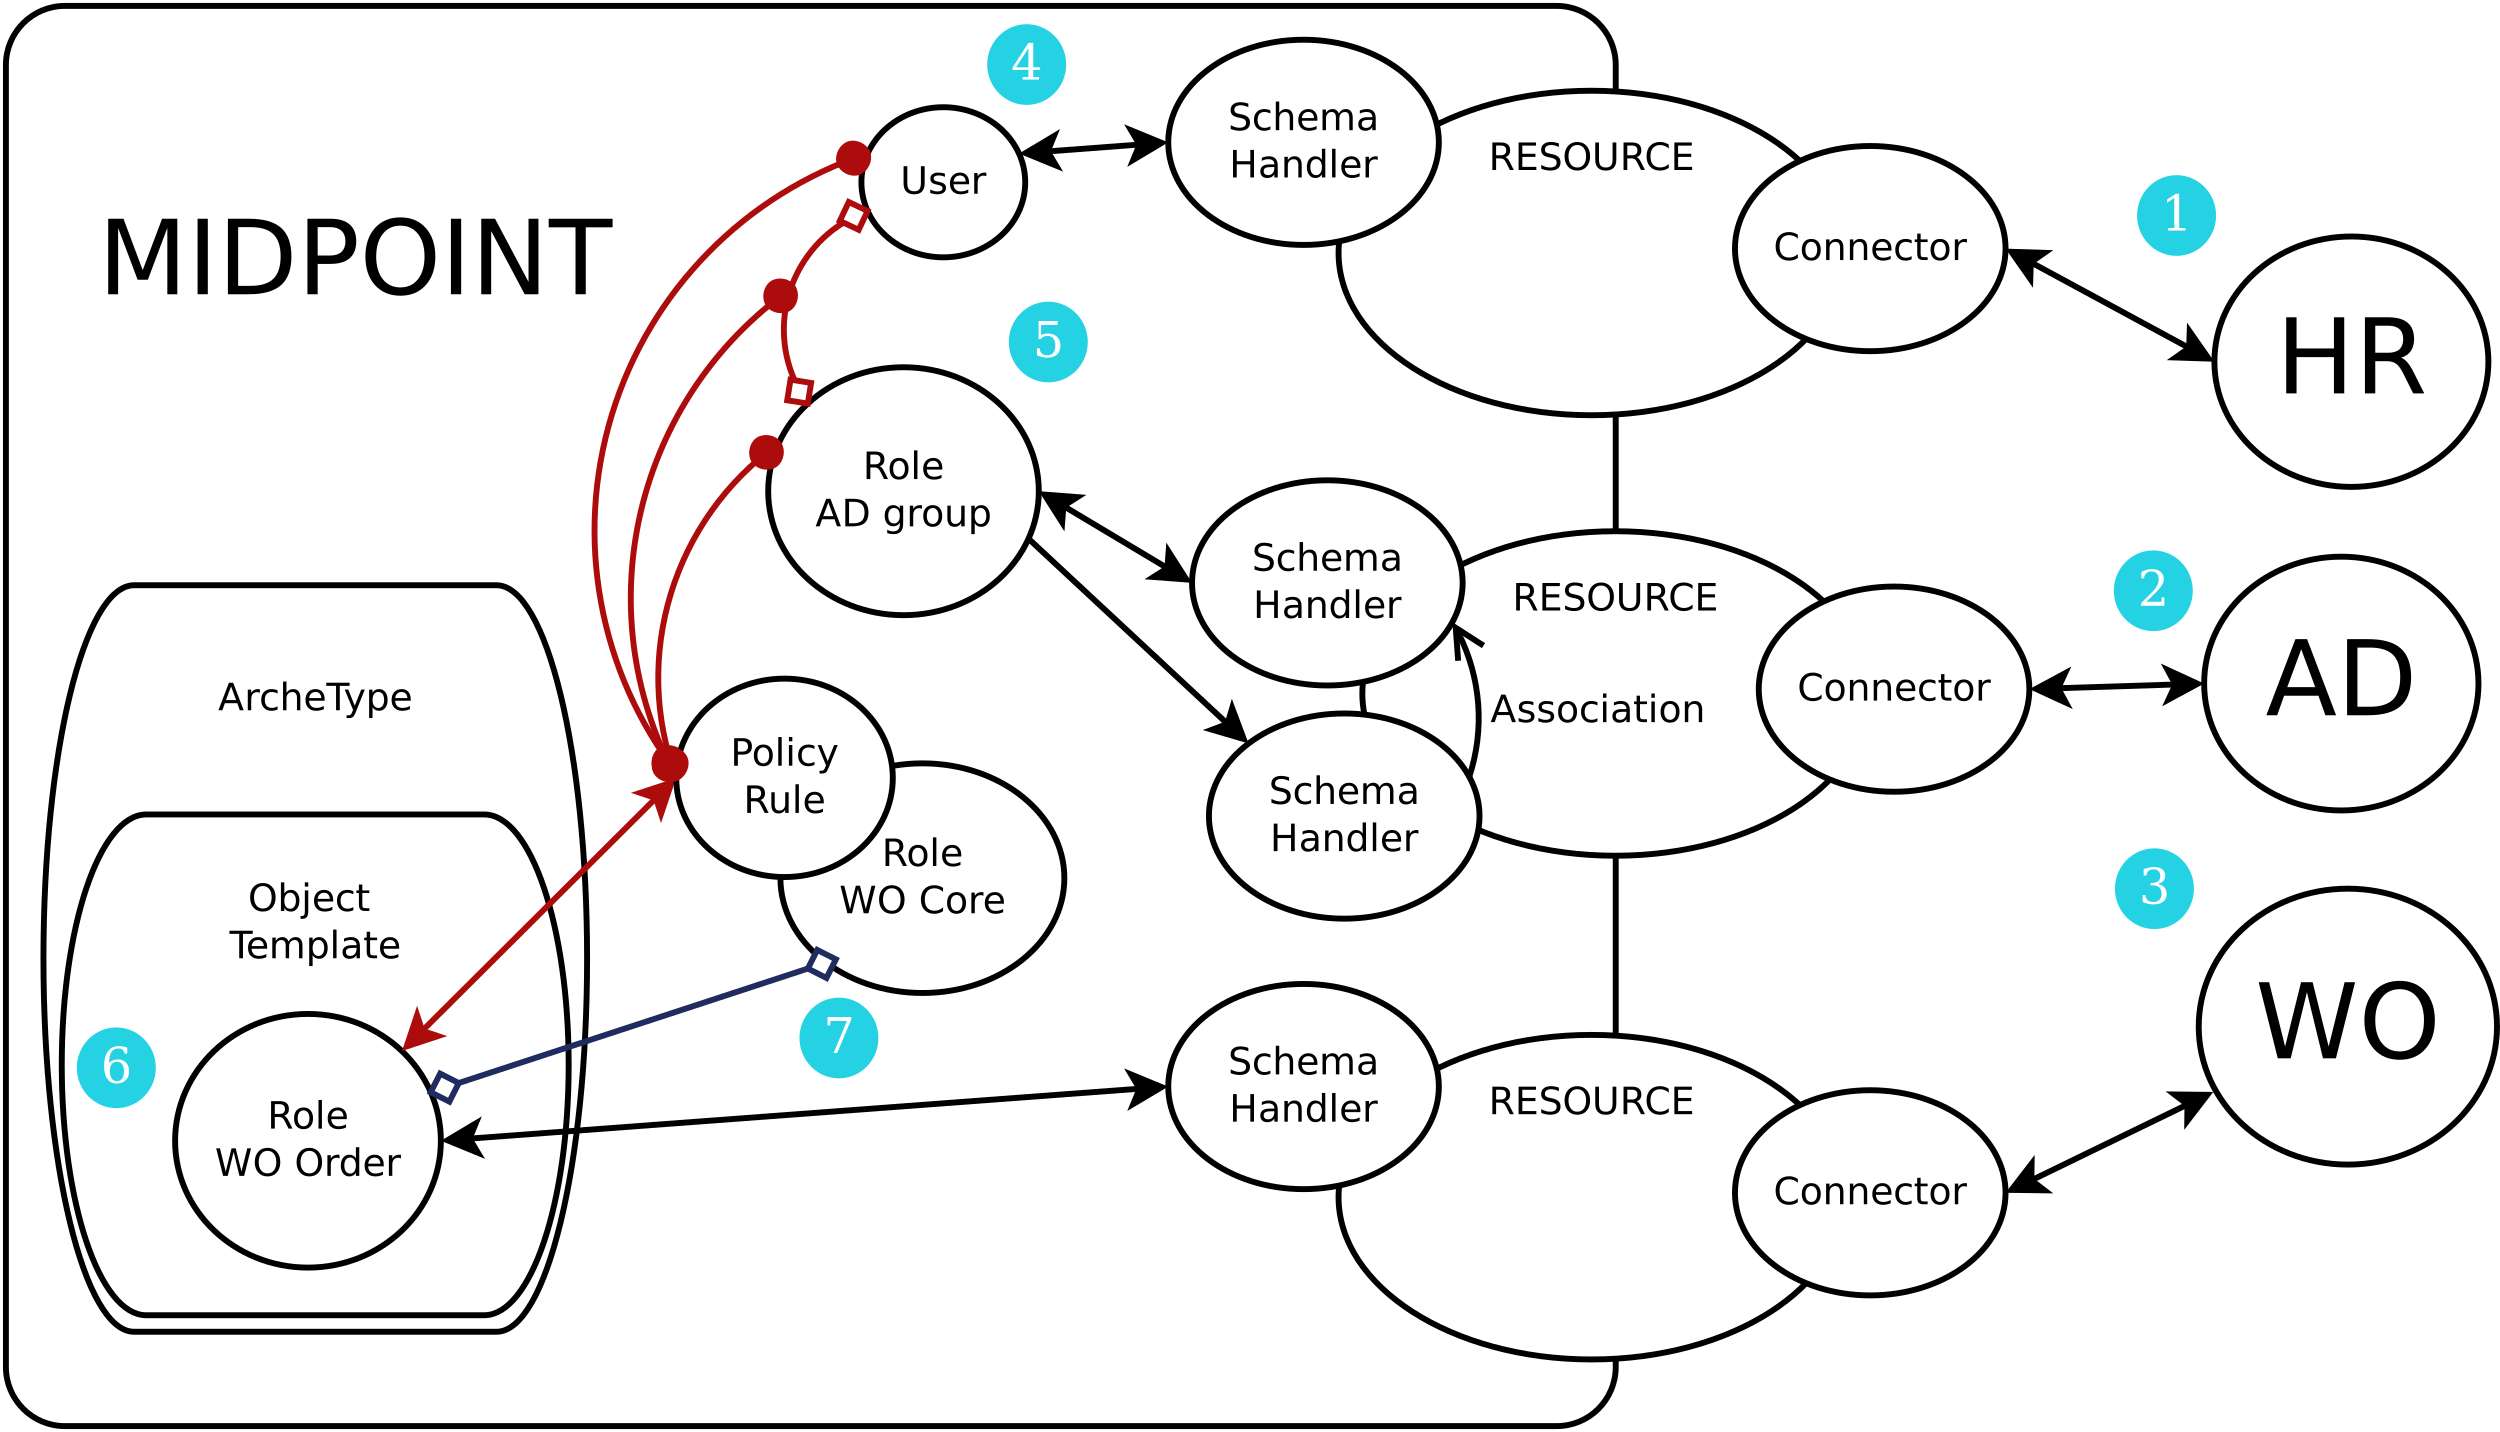 <?xml version="1.0" encoding="UTF-8"?>
<svg xmlns="http://www.w3.org/2000/svg" xmlns:xlink="http://www.w3.org/1999/xlink" width="847pt" height="485pt" viewBox="0 0 847 485" version="1.1">
<defs>
<g>
<symbol overflow="visible" id="glyph0-0">
<path style="stroke:none;" d="M 1.75 6.203 L 1.75 -24.75 L 19.297 -24.75 L 19.297 6.203 Z M 3.719 4.25 L 17.344 4.25 L 17.344 -22.766 L 3.719 -22.766 Z M 3.719 4.25 "/>
</symbol>
<symbol overflow="visible" id="glyph0-1">
<path style="stroke:none;" d=""/>
</symbol>
<symbol overflow="visible" id="glyph0-2">
<path style="stroke:none;" d="M 3.438 -25.578 L 8.609 -25.578 L 15.125 -8.172 L 21.688 -25.578 L 26.844 -25.578 L 26.844 0 L 23.469 0 L 23.469 -22.469 L 16.875 -4.922 L 13.406 -4.922 L 6.797 -22.469 L 6.797 0 L 3.438 0 Z M 3.438 -25.578 "/>
</symbol>
<symbol overflow="visible" id="glyph0-3">
<path style="stroke:none;" d="M 3.438 -25.578 L 6.906 -25.578 L 6.906 0 L 3.438 0 Z M 3.438 -25.578 "/>
</symbol>
<symbol overflow="visible" id="glyph0-4">
<path style="stroke:none;" d="M 6.906 -22.734 L 6.906 -2.844 L 11.094 -2.844 C 14.613 -2.844 17.191 -3.641 18.828 -5.234 C 20.473 -6.836 21.297 -9.363 21.297 -12.812 C 21.297 -16.238 20.473 -18.75 18.828 -20.344 C 17.191 -21.938 14.613 -22.734 11.094 -22.734 Z M 3.438 -25.578 L 10.562 -25.578 C 15.52 -25.578 19.156 -24.547 21.469 -22.484 C 23.789 -20.422 24.953 -17.195 24.953 -12.812 C 24.953 -8.406 23.785 -5.164 21.453 -3.094 C 19.117 -1.031 15.488 0 10.562 0 L 3.438 0 Z M 3.438 -25.578 "/>
</symbol>
<symbol overflow="visible" id="glyph0-5">
<path style="stroke:none;" d="M 6.906 -22.734 L 6.906 -13.125 L 11.266 -13.125 C 12.867 -13.125 14.109 -13.539 14.984 -14.375 C 15.867 -15.207 16.312 -16.395 16.312 -17.938 C 16.312 -19.469 15.867 -20.648 14.984 -21.484 C 14.109 -22.316 12.867 -22.734 11.266 -22.734 Z M 3.438 -25.578 L 11.266 -25.578 C 14.129 -25.578 16.297 -24.926 17.766 -23.625 C 19.234 -22.332 19.969 -20.438 19.969 -17.938 C 19.969 -15.414 19.234 -13.508 17.766 -12.219 C 16.297 -10.926 14.129 -10.281 11.266 -10.281 L 6.906 -10.281 L 6.906 0 L 3.438 0 Z M 3.438 -25.578 "/>
</symbol>
<symbol overflow="visible" id="glyph0-6">
<path style="stroke:none;" d="M 13.828 -23.234 C 11.316 -23.234 9.32 -22.297 7.844 -20.422 C 6.363 -18.547 5.625 -15.992 5.625 -12.766 C 5.625 -9.547 6.363 -7 7.844 -5.125 C 9.32 -3.25 11.316 -2.312 13.828 -2.312 C 16.336 -2.312 18.328 -3.25 19.797 -5.125 C 21.266 -7 22 -9.547 22 -12.766 C 22 -15.992 21.266 -18.547 19.797 -20.422 C 18.328 -22.297 16.336 -23.234 13.828 -23.234 Z M 13.828 -26.047 C 17.41 -26.047 20.273 -24.844 22.422 -22.438 C 24.578 -20.031 25.656 -16.805 25.656 -12.766 C 25.656 -8.734 24.578 -5.516 22.422 -3.109 C 20.273 -0.703 17.41 0.5 13.828 0.5 C 10.234 0.5 7.359 -0.695 5.203 -3.094 C 3.047 -5.5 1.969 -8.723 1.969 -12.766 C 1.969 -16.805 3.047 -20.031 5.203 -22.438 C 7.359 -24.844 10.234 -26.047 13.828 -26.047 Z M 13.828 -26.047 "/>
</symbol>
<symbol overflow="visible" id="glyph0-7">
<path style="stroke:none;" d="M 3.438 -25.578 L 8.109 -25.578 L 19.453 -4.188 L 19.453 -25.578 L 22.812 -25.578 L 22.812 0 L 18.141 0 L 6.797 -21.406 L 6.797 0 L 3.438 0 Z M 3.438 -25.578 "/>
</symbol>
<symbol overflow="visible" id="glyph0-8">
<path style="stroke:none;" d="M -0.109 -25.578 L 21.547 -25.578 L 21.547 -22.672 L 12.453 -22.672 L 12.453 0 L 8.984 0 L 8.984 -22.672 L -0.109 -22.672 Z M -0.109 -25.578 "/>
</symbol>
<symbol overflow="visible" id="glyph1-0">
<path style="stroke:none;" d="M 0.641 2.266 L 0.641 -9.016 L 7.031 -9.016 L 7.031 2.266 Z M 1.359 1.547 L 6.328 1.547 L 6.328 -8.297 L 1.359 -8.297 Z M 1.359 1.547 "/>
</symbol>
<symbol overflow="visible" id="glyph1-1">
<path style="stroke:none;" d="M 4.375 -8.078 L 2.656 -3.438 L 6.094 -3.438 Z M 3.656 -9.328 L 5.094 -9.328 L 8.641 0 L 7.328 0 L 6.484 -2.391 L 2.281 -2.391 L 1.438 0 L 0.094 0 Z M 3.656 -9.328 "/>
</symbol>
<symbol overflow="visible" id="glyph1-2">
<path style="stroke:none;" d="M 5.266 -5.922 C 5.129 -5.992 4.984 -6.047 4.828 -6.078 C 4.68 -6.117 4.52 -6.141 4.344 -6.141 C 3.688 -6.141 3.18 -5.926 2.828 -5.5 C 2.484 -5.082 2.312 -4.477 2.312 -3.688 L 2.312 0 L 1.156 0 L 1.156 -7 L 2.312 -7 L 2.312 -5.906 C 2.562 -6.332 2.879 -6.648 3.266 -6.859 C 3.648 -7.066 4.117 -7.172 4.672 -7.172 C 4.754 -7.172 4.844 -7.164 4.938 -7.156 C 5.031 -7.145 5.133 -7.129 5.25 -7.109 Z M 5.266 -5.922 "/>
</symbol>
<symbol overflow="visible" id="glyph1-3">
<path style="stroke:none;" d="M 6.25 -6.734 L 6.25 -5.656 C 5.914 -5.832 5.586 -5.961 5.266 -6.047 C 4.941 -6.141 4.613 -6.188 4.281 -6.188 C 3.531 -6.188 2.945 -5.953 2.531 -5.484 C 2.125 -5.016 1.922 -4.352 1.922 -3.5 C 1.922 -2.645 2.125 -1.977 2.531 -1.5 C 2.945 -1.031 3.531 -0.797 4.281 -0.797 C 4.613 -0.797 4.941 -0.836 5.266 -0.922 C 5.586 -1.016 5.914 -1.148 6.25 -1.328 L 6.25 -0.266 C 5.926 -0.117 5.594 -0.008 5.25 0.062 C 4.906 0.145 4.539 0.188 4.156 0.188 C 3.094 0.188 2.25 -0.145 1.625 -0.812 C 1.008 -1.477 0.703 -2.375 0.703 -3.5 C 0.703 -4.633 1.016 -5.531 1.641 -6.188 C 2.273 -6.844 3.133 -7.172 4.219 -7.172 C 4.57 -7.172 4.914 -7.133 5.25 -7.062 C 5.594 -6.988 5.926 -6.879 6.25 -6.734 Z M 6.25 -6.734 "/>
</symbol>
<symbol overflow="visible" id="glyph1-4">
<path style="stroke:none;" d="M 7.016 -4.219 L 7.016 0 L 5.875 0 L 5.875 -4.188 C 5.875 -4.852 5.742 -5.348 5.484 -5.672 C 5.223 -6.004 4.836 -6.172 4.328 -6.172 C 3.703 -6.172 3.207 -5.973 2.844 -5.578 C 2.488 -5.18 2.312 -4.641 2.312 -3.953 L 2.312 0 L 1.156 0 L 1.156 -9.719 L 2.312 -9.719 L 2.312 -5.906 C 2.594 -6.332 2.914 -6.648 3.281 -6.859 C 3.656 -7.066 4.086 -7.172 4.578 -7.172 C 5.379 -7.172 5.984 -6.922 6.391 -6.422 C 6.805 -5.922 7.016 -5.188 7.016 -4.219 Z M 7.016 -4.219 "/>
</symbol>
<symbol overflow="visible" id="glyph1-5">
<path style="stroke:none;" d="M 7.188 -3.781 L 7.188 -3.219 L 1.906 -3.219 C 1.957 -2.426 2.195 -1.82 2.625 -1.406 C 3.051 -1 3.645 -0.797 4.406 -0.797 C 4.844 -0.797 5.27 -0.848 5.688 -0.953 C 6.102 -1.066 6.516 -1.227 6.922 -1.438 L 6.922 -0.359 C 6.516 -0.18 6.094 -0.047 5.656 0.047 C 5.219 0.141 4.781 0.188 4.344 0.188 C 3.219 0.188 2.328 -0.133 1.672 -0.781 C 1.023 -1.438 0.703 -2.32 0.703 -3.438 C 0.703 -4.582 1.008 -5.488 1.625 -6.156 C 2.25 -6.832 3.086 -7.172 4.141 -7.172 C 5.078 -7.172 5.816 -6.863 6.359 -6.25 C 6.91 -5.645 7.188 -4.82 7.188 -3.781 Z M 6.047 -4.125 C 6.035 -4.75 5.859 -5.25 5.516 -5.625 C 5.172 -6 4.719 -6.188 4.156 -6.188 C 3.508 -6.188 2.992 -6.004 2.609 -5.641 C 2.223 -5.285 2 -4.781 1.938 -4.125 Z M 6.047 -4.125 "/>
</symbol>
<symbol overflow="visible" id="glyph1-6">
<path style="stroke:none;" d="M -0.031 -9.328 L 7.859 -9.328 L 7.859 -8.266 L 4.547 -8.266 L 4.547 0 L 3.281 0 L 3.281 -8.266 L -0.031 -8.266 Z M -0.031 -9.328 "/>
</symbol>
<symbol overflow="visible" id="glyph1-7">
<path style="stroke:none;" d="M 4.125 0.656 C 3.789 1.488 3.469 2.031 3.156 2.281 C 2.852 2.531 2.445 2.656 1.938 2.656 L 1.016 2.656 L 1.016 1.703 L 1.688 1.703 C 2 1.703 2.242 1.625 2.422 1.469 C 2.598 1.32 2.789 0.969 3 0.406 L 3.219 -0.109 L 0.375 -7 L 1.594 -7 L 3.781 -1.531 L 5.969 -7 L 7.188 -7 Z M 4.125 0.656 "/>
</symbol>
<symbol overflow="visible" id="glyph1-8">
<path style="stroke:none;" d="M 2.312 -1.047 L 2.312 2.656 L 1.156 2.656 L 1.156 -7 L 2.312 -7 L 2.312 -5.938 C 2.562 -6.352 2.867 -6.66 3.234 -6.859 C 3.598 -7.066 4.039 -7.172 4.562 -7.172 C 5.406 -7.172 6.094 -6.832 6.625 -6.156 C 7.156 -5.477 7.422 -4.594 7.422 -3.5 C 7.422 -2.395 7.156 -1.504 6.625 -0.828 C 6.094 -0.148 5.406 0.188 4.562 0.188 C 4.039 0.188 3.598 0.086 3.234 -0.109 C 2.867 -0.316 2.562 -0.629 2.312 -1.047 Z M 6.234 -3.5 C 6.234 -4.344 6.055 -5.004 5.703 -5.484 C 5.359 -5.961 4.883 -6.203 4.281 -6.203 C 3.664 -6.203 3.18 -5.961 2.828 -5.484 C 2.484 -5.004 2.312 -4.344 2.312 -3.5 C 2.312 -2.645 2.484 -1.977 2.828 -1.5 C 3.18 -1.02 3.664 -0.781 4.281 -0.781 C 4.883 -0.781 5.359 -1.02 5.703 -1.5 C 6.055 -1.977 6.234 -2.645 6.234 -3.5 Z M 6.234 -3.5 "/>
</symbol>
<symbol overflow="visible" id="glyph1-9">
<path style="stroke:none;" d="M 5.688 -4.375 C 5.957 -4.281 6.219 -4.082 6.469 -3.781 C 6.727 -3.488 6.984 -3.078 7.234 -2.547 L 8.516 0 L 7.172 0 L 5.969 -2.391 C 5.664 -3.016 5.367 -3.426 5.078 -3.625 C 4.785 -3.832 4.391 -3.938 3.891 -3.938 L 2.516 -3.938 L 2.516 0 L 1.25 0 L 1.25 -9.328 L 4.109 -9.328 C 5.172 -9.328 5.961 -9.102 6.484 -8.656 C 7.016 -8.207 7.281 -7.535 7.281 -6.641 C 7.281 -6.055 7.141 -5.566 6.859 -5.172 C 6.586 -4.785 6.195 -4.52 5.688 -4.375 Z M 2.516 -8.297 L 2.516 -4.984 L 4.109 -4.984 C 4.711 -4.984 5.172 -5.125 5.484 -5.406 C 5.797 -5.688 5.953 -6.098 5.953 -6.641 C 5.953 -7.18 5.797 -7.594 5.484 -7.875 C 5.172 -8.156 4.711 -8.297 4.109 -8.297 Z M 2.516 -8.297 "/>
</symbol>
<symbol overflow="visible" id="glyph1-10">
<path style="stroke:none;" d="M 1.25 -9.328 L 7.156 -9.328 L 7.156 -8.266 L 2.516 -8.266 L 2.516 -5.5 L 6.953 -5.5 L 6.953 -4.438 L 2.516 -4.438 L 2.516 -1.062 L 7.266 -1.062 L 7.266 0 L 1.25 0 Z M 1.25 -9.328 "/>
</symbol>
<symbol overflow="visible" id="glyph1-11">
<path style="stroke:none;" d="M 6.844 -9.016 L 6.844 -7.797 C 6.363 -8.023 5.91 -8.191 5.484 -8.297 C 5.066 -8.41 4.66 -8.469 4.266 -8.469 C 3.578 -8.469 3.047 -8.332 2.672 -8.062 C 2.297 -7.801 2.109 -7.426 2.109 -6.938 C 2.109 -6.52 2.234 -6.207 2.484 -6 C 2.734 -5.789 3.203 -5.625 3.891 -5.5 L 4.656 -5.344 C 5.594 -5.156 6.285 -4.836 6.734 -4.391 C 7.18 -3.941 7.406 -3.336 7.406 -2.578 C 7.406 -1.672 7.102 -0.984 6.5 -0.516 C 5.895 -0.047 5.008 0.188 3.844 0.188 C 3.395 0.188 2.922 0.133 2.422 0.031 C 1.93 -0.07 1.414 -0.219 0.875 -0.406 L 0.875 -1.719 C 1.395 -1.426 1.898 -1.207 2.391 -1.062 C 2.879 -0.914 3.363 -0.844 3.844 -0.844 C 4.562 -0.844 5.113 -0.984 5.5 -1.266 C 5.895 -1.547 6.094 -1.953 6.094 -2.484 C 6.094 -2.941 5.953 -3.297 5.672 -3.547 C 5.391 -3.805 4.926 -4.004 4.281 -4.141 L 3.516 -4.281 C 2.578 -4.469 1.895 -4.758 1.469 -5.156 C 1.051 -5.562 0.844 -6.117 0.844 -6.828 C 0.844 -7.66 1.133 -8.312 1.719 -8.781 C 2.301 -9.258 3.102 -9.5 4.125 -9.5 C 4.562 -9.5 5.004 -9.457 5.453 -9.375 C 5.91 -9.301 6.375 -9.18 6.844 -9.016 Z M 6.844 -9.016 "/>
</symbol>
<symbol overflow="visible" id="glyph1-12">
<path style="stroke:none;" d="M 5.047 -8.469 C 4.129 -8.469 3.398 -8.125 2.859 -7.438 C 2.316 -6.758 2.047 -5.832 2.047 -4.656 C 2.047 -3.477 2.316 -2.547 2.859 -1.859 C 3.398 -1.18 4.129 -0.844 5.047 -0.844 C 5.961 -0.844 6.688 -1.18 7.219 -1.859 C 7.75 -2.547 8.016 -3.477 8.016 -4.656 C 8.016 -5.832 7.75 -6.758 7.219 -7.438 C 6.688 -8.125 5.961 -8.469 5.047 -8.469 Z M 5.047 -9.5 C 6.348 -9.5 7.391 -9.055 8.172 -8.172 C 8.961 -7.297 9.359 -6.125 9.359 -4.656 C 9.359 -3.188 8.961 -2.008 8.172 -1.125 C 7.391 -0.25 6.348 0.188 5.047 0.188 C 3.734 0.188 2.68 -0.25 1.891 -1.125 C 1.109 -2 0.719 -3.176 0.719 -4.656 C 0.719 -6.125 1.109 -7.297 1.891 -8.172 C 2.68 -9.055 3.734 -9.5 5.047 -9.5 Z M 5.047 -9.5 "/>
</symbol>
<symbol overflow="visible" id="glyph1-13">
<path style="stroke:none;" d="M 1.109 -9.328 L 2.375 -9.328 L 2.375 -3.656 C 2.375 -2.656 2.555 -1.938 2.922 -1.5 C 3.285 -1.062 3.875 -0.844 4.688 -0.844 C 5.5 -0.844 6.082 -1.062 6.438 -1.5 C 6.801 -1.938 6.984 -2.656 6.984 -3.656 L 6.984 -9.328 L 8.25 -9.328 L 8.25 -3.5 C 8.25 -2.289 7.945 -1.375 7.344 -0.75 C 6.75 -0.125 5.863 0.188 4.688 0.188 C 3.508 0.188 2.617 -0.125 2.016 -0.75 C 1.41 -1.375 1.109 -2.289 1.109 -3.5 Z M 1.109 -9.328 "/>
</symbol>
<symbol overflow="visible" id="glyph1-14">
<path style="stroke:none;" d="M 8.234 -8.609 L 8.234 -7.281 C 7.816 -7.676 7.363 -7.969 6.875 -8.156 C 6.395 -8.352 5.883 -8.453 5.344 -8.453 C 4.281 -8.453 3.461 -8.125 2.891 -7.469 C 2.328 -6.82 2.047 -5.883 2.047 -4.656 C 2.047 -3.426 2.328 -2.484 2.891 -1.828 C 3.461 -1.18 4.281 -0.859 5.344 -0.859 C 5.883 -0.859 6.395 -0.953 6.875 -1.141 C 7.363 -1.336 7.816 -1.633 8.234 -2.031 L 8.234 -0.719 C 7.797 -0.414 7.328 -0.188 6.828 -0.031 C 6.336 0.113 5.82 0.188 5.281 0.188 C 3.863 0.188 2.75 -0.242 1.938 -1.109 C 1.125 -1.973 0.719 -3.156 0.719 -4.656 C 0.719 -6.156 1.125 -7.336 1.938 -8.203 C 2.75 -9.066 3.863 -9.5 5.281 -9.5 C 5.832 -9.5 6.352 -9.422 6.844 -9.266 C 7.344 -9.117 7.805 -8.898 8.234 -8.609 Z M 8.234 -8.609 "/>
</symbol>
<symbol overflow="visible" id="glyph1-15">
<path style="stroke:none;" d="M 6.656 -5.656 C 6.938 -6.164 7.273 -6.547 7.672 -6.797 C 8.078 -7.047 8.551 -7.172 9.094 -7.172 C 9.82 -7.172 10.383 -6.914 10.781 -6.406 C 11.176 -5.895 11.375 -5.164 11.375 -4.219 L 11.375 0 L 10.219 0 L 10.219 -4.188 C 10.219 -4.852 10.098 -5.348 9.859 -5.672 C 9.629 -6.004 9.27 -6.172 8.781 -6.172 C 8.188 -6.172 7.711 -5.973 7.359 -5.578 C 7.016 -5.18 6.844 -4.641 6.844 -3.953 L 6.844 0 L 5.688 0 L 5.688 -4.188 C 5.688 -4.863 5.566 -5.363 5.328 -5.688 C 5.098 -6.008 4.734 -6.172 4.234 -6.172 C 3.648 -6.172 3.18 -5.969 2.828 -5.562 C 2.484 -5.164 2.312 -4.629 2.312 -3.953 L 2.312 0 L 1.156 0 L 1.156 -7 L 2.312 -7 L 2.312 -5.906 C 2.582 -6.332 2.898 -6.648 3.266 -6.859 C 3.629 -7.066 4.062 -7.172 4.562 -7.172 C 5.07 -7.172 5.504 -7.039 5.859 -6.781 C 6.223 -6.52 6.488 -6.145 6.656 -5.656 Z M 6.656 -5.656 "/>
</symbol>
<symbol overflow="visible" id="glyph1-16">
<path style="stroke:none;" d="M 4.391 -3.516 C 3.461 -3.516 2.816 -3.406 2.453 -3.188 C 2.098 -2.977 1.922 -2.617 1.922 -2.109 C 1.922 -1.703 2.051 -1.379 2.312 -1.141 C 2.582 -0.898 2.953 -0.781 3.422 -0.781 C 4.055 -0.781 4.566 -1.004 4.953 -1.453 C 5.336 -1.91 5.531 -2.516 5.531 -3.266 L 5.531 -3.516 Z M 6.672 -4 L 6.672 0 L 5.531 0 L 5.531 -1.062 C 5.27 -0.633 4.941 -0.316 4.547 -0.109 C 4.16 0.086 3.68 0.188 3.109 0.188 C 2.391 0.188 1.816 -0.016 1.391 -0.422 C 0.973 -0.828 0.766 -1.363 0.766 -2.031 C 0.766 -2.82 1.023 -3.414 1.547 -3.812 C 2.078 -4.219 2.867 -4.422 3.922 -4.422 L 5.531 -4.422 L 5.531 -4.531 C 5.531 -5.062 5.352 -5.469 5 -5.75 C 4.656 -6.039 4.172 -6.188 3.547 -6.188 C 3.141 -6.188 2.75 -6.141 2.375 -6.047 C 2 -5.953 1.633 -5.812 1.281 -5.625 L 1.281 -6.672 C 1.695 -6.836 2.102 -6.961 2.5 -7.047 C 2.895 -7.129 3.281 -7.172 3.656 -7.172 C 4.676 -7.172 5.43 -6.906 5.922 -6.375 C 6.422 -5.852 6.672 -5.062 6.672 -4 Z M 6.672 -4 "/>
</symbol>
<symbol overflow="visible" id="glyph1-17">
<path style="stroke:none;" d="M 1.25 -9.328 L 2.516 -9.328 L 2.516 -5.5 L 7.109 -5.5 L 7.109 -9.328 L 8.359 -9.328 L 8.359 0 L 7.109 0 L 7.109 -4.438 L 2.516 -4.438 L 2.516 0 L 1.25 0 Z M 1.25 -9.328 "/>
</symbol>
<symbol overflow="visible" id="glyph1-18">
<path style="stroke:none;" d="M 7.016 -4.219 L 7.016 0 L 5.875 0 L 5.875 -4.188 C 5.875 -4.852 5.742 -5.348 5.484 -5.672 C 5.223 -6.004 4.836 -6.172 4.328 -6.172 C 3.703 -6.172 3.207 -5.973 2.844 -5.578 C 2.488 -5.18 2.312 -4.641 2.312 -3.953 L 2.312 0 L 1.156 0 L 1.156 -7 L 2.312 -7 L 2.312 -5.906 C 2.594 -6.332 2.914 -6.648 3.281 -6.859 C 3.656 -7.066 4.086 -7.172 4.578 -7.172 C 5.379 -7.172 5.984 -6.922 6.391 -6.422 C 6.805 -5.922 7.016 -5.188 7.016 -4.219 Z M 7.016 -4.219 "/>
</symbol>
<symbol overflow="visible" id="glyph1-19">
<path style="stroke:none;" d="M 5.812 -5.938 L 5.812 -9.719 L 6.953 -9.719 L 6.953 0 L 5.812 0 L 5.812 -1.047 C 5.57 -0.629 5.266 -0.316 4.891 -0.109 C 4.523 0.086 4.082 0.188 3.562 0.188 C 2.719 0.188 2.031 -0.148 1.5 -0.828 C 0.969 -1.504 0.703 -2.395 0.703 -3.5 C 0.703 -4.594 0.969 -5.477 1.5 -6.156 C 2.031 -6.832 2.719 -7.172 3.562 -7.172 C 4.082 -7.172 4.523 -7.066 4.891 -6.859 C 5.266 -6.66 5.57 -6.352 5.812 -5.938 Z M 1.891 -3.5 C 1.891 -2.645 2.062 -1.977 2.406 -1.5 C 2.758 -1.02 3.238 -0.781 3.844 -0.781 C 4.457 -0.781 4.938 -1.02 5.281 -1.5 C 5.633 -1.977 5.812 -2.645 5.812 -3.5 C 5.812 -4.344 5.633 -5.004 5.281 -5.484 C 4.938 -5.961 4.457 -6.203 3.844 -6.203 C 3.238 -6.203 2.758 -5.961 2.406 -5.484 C 2.062 -5.004 1.891 -4.344 1.891 -3.5 Z M 1.891 -3.5 "/>
</symbol>
<symbol overflow="visible" id="glyph1-20">
<path style="stroke:none;" d="M 1.203 -9.719 L 2.359 -9.719 L 2.359 0 L 1.203 0 Z M 1.203 -9.719 "/>
</symbol>
<symbol overflow="visible" id="glyph1-21">
<path style="stroke:none;" d="M 3.922 -6.188 C 3.305 -6.188 2.816 -5.945 2.453 -5.469 C 2.098 -4.988 1.922 -4.332 1.922 -3.5 C 1.922 -2.656 2.098 -1.992 2.453 -1.516 C 2.805 -1.035 3.297 -0.797 3.922 -0.797 C 4.535 -0.797 5.02 -1.035 5.375 -1.516 C 5.727 -2.004 5.906 -2.664 5.906 -3.5 C 5.906 -4.32 5.727 -4.973 5.375 -5.453 C 5.02 -5.941 4.535 -6.188 3.922 -6.188 Z M 3.922 -7.172 C 4.922 -7.172 5.703 -6.844 6.266 -6.188 C 6.836 -5.539 7.125 -4.645 7.125 -3.5 C 7.125 -2.352 6.836 -1.453 6.266 -0.797 C 5.703 -0.141 4.922 0.188 3.922 0.188 C 2.91 0.188 2.117 -0.141 1.547 -0.797 C 0.984 -1.453 0.703 -2.352 0.703 -3.5 C 0.703 -4.645 0.984 -5.539 1.547 -6.188 C 2.117 -6.844 2.91 -7.172 3.922 -7.172 Z M 3.922 -7.172 "/>
</symbol>
<symbol overflow="visible" id="glyph1-22">
<path style="stroke:none;" d="M 2.344 -8.984 L 2.344 -7 L 4.719 -7 L 4.719 -6.109 L 2.344 -6.109 L 2.344 -2.312 C 2.344 -1.738 2.422 -1.367 2.578 -1.203 C 2.734 -1.047 3.051 -0.969 3.531 -0.969 L 4.719 -0.969 L 4.719 0 L 3.531 0 C 2.645 0 2.031 -0.164 1.688 -0.5 C 1.352 -0.832 1.188 -1.438 1.188 -2.312 L 1.188 -6.109 L 0.344 -6.109 L 0.344 -7 L 1.188 -7 L 1.188 -8.984 Z M 2.344 -8.984 "/>
</symbol>
<symbol overflow="visible" id="glyph1-23">
<path style="stroke:none;" d="M 5.672 -6.797 L 5.672 -5.703 C 5.348 -5.867 5.008 -5.992 4.656 -6.078 C 4.301 -6.16 3.938 -6.203 3.562 -6.203 C 3 -6.203 2.57 -6.113 2.281 -5.938 C 2 -5.77 1.859 -5.508 1.859 -5.156 C 1.859 -4.883 1.957 -4.672 2.156 -4.516 C 2.363 -4.367 2.773 -4.227 3.391 -4.094 L 3.781 -4 C 4.602 -3.832 5.188 -3.586 5.531 -3.266 C 5.875 -2.941 6.047 -2.5 6.047 -1.938 C 6.047 -1.281 5.785 -0.758 5.266 -0.375 C 4.754 0 4.051 0.188 3.156 0.188 C 2.781 0.188 2.391 0.148 1.984 0.078 C 1.578 0.004 1.145 -0.102 0.688 -0.25 L 0.688 -1.438 C 1.113 -1.219 1.531 -1.051 1.938 -0.938 C 2.352 -0.832 2.766 -0.781 3.172 -0.781 C 3.711 -0.781 4.129 -0.875 4.422 -1.062 C 4.711 -1.25 4.859 -1.508 4.859 -1.844 C 4.859 -2.156 4.754 -2.395 4.547 -2.562 C 4.336 -2.727 3.875 -2.891 3.156 -3.047 L 2.766 -3.141 C 2.047 -3.285 1.531 -3.516 1.219 -3.828 C 0.906 -4.141 0.75 -4.566 0.75 -5.109 C 0.75 -5.766 0.977 -6.27 1.438 -6.625 C 1.906 -6.988 2.57 -7.172 3.438 -7.172 C 3.852 -7.172 4.25 -7.141 4.625 -7.078 C 5 -7.016 5.348 -6.922 5.672 -6.797 Z M 5.672 -6.797 "/>
</symbol>
<symbol overflow="visible" id="glyph1-24">
<path style="stroke:none;" d="M 1.203 -7 L 2.359 -7 L 2.359 0 L 1.203 0 Z M 1.203 -9.719 L 2.359 -9.719 L 2.359 -8.266 L 1.203 -8.266 Z M 1.203 -9.719 "/>
</symbol>
<symbol overflow="visible" id="glyph1-25">
<path style="stroke:none;" d="M 2.516 -8.297 L 2.516 -1.031 L 4.047 -1.031 C 5.328 -1.031 6.266 -1.32 6.859 -1.906 C 7.461 -2.488 7.766 -3.41 7.766 -4.672 C 7.766 -5.922 7.461 -6.836 6.859 -7.422 C 6.266 -8.004 5.328 -8.297 4.047 -8.297 Z M 1.25 -9.328 L 3.844 -9.328 C 5.656 -9.328 6.984 -8.953 7.828 -8.203 C 8.672 -7.453 9.094 -6.273 9.094 -4.672 C 9.094 -3.066 8.664 -1.883 7.812 -1.125 C 6.969 -0.375 5.645 0 3.844 0 L 1.25 0 Z M 1.25 -9.328 "/>
</symbol>
<symbol overflow="visible" id="glyph1-26">
<path style="stroke:none;" d=""/>
</symbol>
<symbol overflow="visible" id="glyph1-27">
<path style="stroke:none;" d="M 5.812 -3.578 C 5.812 -4.41 5.641 -5.055 5.297 -5.516 C 4.953 -5.973 4.469 -6.203 3.844 -6.203 C 3.227 -6.203 2.75 -5.973 2.406 -5.516 C 2.062 -5.055 1.891 -4.41 1.891 -3.578 C 1.891 -2.754 2.062 -2.113 2.406 -1.656 C 2.75 -1.195 3.227 -0.969 3.844 -0.969 C 4.469 -0.969 4.953 -1.195 5.297 -1.656 C 5.641 -2.113 5.812 -2.754 5.812 -3.578 Z M 6.953 -0.875 C 6.953 0.32 6.688 1.207 6.156 1.781 C 5.633 2.363 4.828 2.656 3.734 2.656 C 3.328 2.656 2.945 2.625 2.594 2.562 C 2.238 2.508 1.891 2.422 1.547 2.297 L 1.547 1.172 C 1.891 1.359 2.223 1.492 2.547 1.578 C 2.879 1.672 3.219 1.719 3.562 1.719 C 4.312 1.719 4.875 1.52 5.25 1.125 C 5.625 0.727 5.812 0.133 5.812 -0.656 L 5.812 -1.234 C 5.57 -0.816 5.266 -0.504 4.891 -0.297 C 4.523 -0.098 4.082 0 3.562 0 C 2.707 0 2.016 -0.328 1.484 -0.984 C 0.961 -1.641 0.703 -2.504 0.703 -3.578 C 0.703 -4.66 0.961 -5.531 1.484 -6.188 C 2.016 -6.844 2.707 -7.172 3.562 -7.172 C 4.082 -7.172 4.523 -7.066 4.891 -6.859 C 5.266 -6.648 5.57 -6.344 5.812 -5.938 L 5.812 -7 L 6.953 -7 Z M 6.953 -0.875 "/>
</symbol>
<symbol overflow="visible" id="glyph1-28">
<path style="stroke:none;" d="M 1.094 -2.766 L 1.094 -7 L 2.234 -7 L 2.234 -2.812 C 2.234 -2.145 2.363 -1.645 2.625 -1.312 C 2.883 -0.977 3.27 -0.812 3.781 -0.812 C 4.406 -0.812 4.895 -1.008 5.25 -1.406 C 5.613 -1.801 5.797 -2.344 5.797 -3.031 L 5.797 -7 L 6.953 -7 L 6.953 0 L 5.797 0 L 5.797 -1.078 C 5.516 -0.648 5.191 -0.332 4.828 -0.125 C 4.461 0.082 4.035 0.188 3.547 0.188 C 2.742 0.188 2.133 -0.062 1.719 -0.562 C 1.301 -1.062 1.094 -1.797 1.094 -2.766 Z M 3.984 -7.172 Z M 3.984 -7.172 "/>
</symbol>
<symbol overflow="visible" id="glyph1-29">
<path style="stroke:none;" d="M 0.422 -9.328 L 1.703 -9.328 L 3.656 -1.438 L 5.625 -9.328 L 7.031 -9.328 L 9 -1.438 L 10.953 -9.328 L 12.234 -9.328 L 9.891 0 L 8.297 0 L 6.344 -8.094 L 4.344 0 L 2.766 0 Z M 0.422 -9.328 "/>
</symbol>
<symbol overflow="visible" id="glyph1-30">
<path style="stroke:none;" d="M 6.234 -3.5 C 6.234 -4.344 6.055 -5.004 5.703 -5.484 C 5.359 -5.961 4.883 -6.203 4.281 -6.203 C 3.664 -6.203 3.18 -5.961 2.828 -5.484 C 2.484 -5.004 2.312 -4.344 2.312 -3.5 C 2.312 -2.645 2.484 -1.977 2.828 -1.5 C 3.18 -1.02 3.664 -0.781 4.281 -0.781 C 4.883 -0.781 5.359 -1.02 5.703 -1.5 C 6.055 -1.977 6.234 -2.645 6.234 -3.5 Z M 2.312 -5.938 C 2.562 -6.352 2.867 -6.66 3.234 -6.859 C 3.598 -7.066 4.039 -7.172 4.562 -7.172 C 5.406 -7.172 6.094 -6.832 6.625 -6.156 C 7.156 -5.477 7.422 -4.594 7.422 -3.5 C 7.422 -2.395 7.156 -1.504 6.625 -0.828 C 6.094 -0.148 5.406 0.188 4.562 0.188 C 4.039 0.188 3.598 0.086 3.234 -0.109 C 2.867 -0.316 2.562 -0.629 2.312 -1.047 L 2.312 0 L 1.156 0 L 1.156 -9.719 L 2.312 -9.719 Z M 2.312 -5.938 "/>
</symbol>
<symbol overflow="visible" id="glyph1-31">
<path style="stroke:none;" d="M 1.203 -7 L 2.359 -7 L 2.359 0.125 C 2.359 1.02 2.188 1.664 1.844 2.062 C 1.508 2.457 0.961 2.656 0.203 2.656 L -0.234 2.656 L -0.234 1.688 L 0.078 1.688 C 0.516 1.688 0.812 1.582 0.969 1.375 C 1.125 1.176 1.203 0.758 1.203 0.125 Z M 1.203 -9.719 L 2.359 -9.719 L 2.359 -8.266 L 1.203 -8.266 Z M 1.203 -9.719 "/>
</symbol>
<symbol overflow="visible" id="glyph1-32">
<path style="stroke:none;" d="M 2.516 -8.297 L 2.516 -4.781 L 4.109 -4.781 C 4.691 -4.781 5.145 -4.93 5.469 -5.234 C 5.789 -5.547 5.953 -5.984 5.953 -6.547 C 5.953 -7.098 5.789 -7.523 5.469 -7.828 C 5.145 -8.141 4.691 -8.297 4.109 -8.297 Z M 1.25 -9.328 L 4.109 -9.328 C 5.148 -9.328 5.938 -9.086 6.469 -8.609 C 7.008 -8.141 7.281 -7.453 7.281 -6.547 C 7.281 -5.617 7.008 -4.922 6.469 -4.453 C 5.938 -3.984 5.148 -3.75 4.109 -3.75 L 2.516 -3.75 L 2.516 0 L 1.25 0 Z M 1.25 -9.328 "/>
</symbol>
<symbol overflow="visible" id="glyph2-0">
<path style="stroke:none;" d="M 1.766 6.25 L 1.766 -24.938 L 19.453 -24.938 L 19.453 6.25 Z M 3.75 4.281 L 17.484 4.281 L 17.484 -22.953 L 3.75 -22.953 Z M 3.75 4.281 "/>
</symbol>
<symbol overflow="visible" id="glyph2-1">
<path style="stroke:none;" d="M 12.094 -22.344 L 7.359 -9.516 L 16.844 -9.516 Z M 10.125 -25.781 L 14.078 -25.781 L 23.906 0 L 20.281 0 L 17.922 -6.609 L 6.297 -6.609 L 3.953 0 L 0.281 0 Z M 10.125 -25.781 "/>
</symbol>
<symbol overflow="visible" id="glyph2-2">
<path style="stroke:none;" d="M 6.969 -22.922 L 6.969 -2.875 L 11.172 -2.875 C 14.734 -2.875 17.336 -3.676 18.984 -5.281 C 20.641 -6.895 21.469 -9.441 21.469 -12.922 C 21.469 -16.379 20.641 -18.91 18.984 -20.516 C 17.336 -22.117 14.734 -22.922 11.172 -22.922 Z M 3.469 -25.781 L 10.641 -25.781 C 15.641 -25.781 19.305 -24.738 21.641 -22.656 C 23.984 -20.582 25.156 -17.336 25.156 -12.922 C 25.156 -8.473 23.977 -5.207 21.625 -3.125 C 19.281 -1.039 15.617 0 10.641 0 L 3.469 0 Z M 3.469 -25.781 "/>
</symbol>
<symbol overflow="visible" id="glyph2-3">
<path style="stroke:none;" d="M 3.469 -25.781 L 6.969 -25.781 L 6.969 -15.219 L 19.641 -15.219 L 19.641 -25.781 L 23.125 -25.781 L 23.125 0 L 19.641 0 L 19.641 -12.281 L 6.969 -12.281 L 6.969 0 L 3.469 0 Z M 3.469 -25.781 "/>
</symbol>
<symbol overflow="visible" id="glyph2-4">
<path style="stroke:none;" d="M 15.703 -12.094 C 16.453 -11.844 17.18 -11.301 17.891 -10.469 C 18.598 -9.633 19.305 -8.492 20.016 -7.047 L 23.562 0 L 19.812 0 L 16.516 -6.609 C 15.66 -8.336 14.832 -9.484 14.031 -10.047 C 13.227 -10.617 12.141 -10.906 10.766 -10.906 L 6.969 -10.906 L 6.969 0 L 3.469 0 L 3.469 -25.781 L 11.344 -25.781 C 14.289 -25.781 16.488 -25.164 17.938 -23.938 C 19.395 -22.707 20.125 -20.848 20.125 -18.359 C 20.125 -16.734 19.742 -15.383 18.984 -14.312 C 18.234 -13.25 17.141 -12.508 15.703 -12.094 Z M 6.969 -22.922 L 6.969 -13.766 L 11.344 -13.766 C 13.031 -13.766 14.301 -14.148 15.156 -14.922 C 16.008 -15.703 16.438 -16.848 16.438 -18.359 C 16.438 -19.867 16.008 -21.004 15.156 -21.766 C 14.301 -22.535 13.031 -22.922 11.344 -22.922 Z M 6.969 -22.922 "/>
</symbol>
<symbol overflow="visible" id="glyph2-5">
<path style="stroke:none;" d="M 1.172 -25.781 L 4.703 -25.781 L 10.125 -3.984 L 15.531 -25.781 L 19.453 -25.781 L 24.875 -3.984 L 30.281 -25.781 L 33.828 -25.781 L 27.344 0 L 22.953 0 L 17.516 -22.391 L 12.016 0 L 7.641 0 Z M 1.172 -25.781 "/>
</symbol>
<symbol overflow="visible" id="glyph2-6">
<path style="stroke:none;" d="M 13.938 -23.422 C 11.406 -23.422 9.395 -22.473 7.906 -20.578 C 6.414 -18.691 5.672 -16.125 5.672 -12.875 C 5.672 -9.625 6.414 -7.051 7.906 -5.156 C 9.395 -3.27 11.406 -2.328 13.938 -2.328 C 16.469 -2.328 18.473 -3.27 19.953 -5.156 C 21.43 -7.051 22.172 -9.625 22.172 -12.875 C 22.172 -16.125 21.43 -18.691 19.953 -20.578 C 18.473 -22.473 16.469 -23.422 13.938 -23.422 Z M 13.938 -26.25 C 17.551 -26.25 20.441 -25.035 22.609 -22.609 C 24.773 -20.191 25.859 -16.945 25.859 -12.875 C 25.859 -8.801 24.773 -5.551 22.609 -3.125 C 20.441 -0.707 17.551 0.5 13.938 0.5 C 10.312 0.5 7.41 -0.707 5.234 -3.125 C 3.066 -5.539 1.984 -8.789 1.984 -12.875 C 1.984 -16.945 3.066 -20.191 5.234 -22.609 C 7.41 -25.035 10.312 -26.25 13.938 -26.25 Z M 13.938 -26.25 "/>
</symbol>
<symbol overflow="visible" id="glyph3-0">
<path style="stroke:none;" d="M 0.828 2.953 L 0.828 -11.812 L 9.203 -11.812 L 9.203 2.953 Z M 1.781 2.031 L 8.281 2.031 L 8.281 -10.875 L 1.781 -10.875 Z M 1.781 2.031 "/>
</symbol>
<symbol overflow="visible" id="glyph3-1">
<path style="stroke:none;" d="M 2.375 0 L 2.375 -0.859 L 4.5 -0.859 L 4.5 -11.031 L 2.047 -9.438 L 2.047 -10.5 L 5.016 -12.438 L 6.156 -12.438 L 6.156 -0.859 L 8.281 -0.859 L 8.281 0 Z M 2.375 0 "/>
</symbol>
<symbol overflow="visible" id="glyph3-2">
<path style="stroke:none;" d="M 2.141 -9.297 L 1.234 -9.297 L 1.234 -11.469 C 1.816 -11.781 2.398 -12.02 2.984 -12.188 C 3.578 -12.352 4.16 -12.438 4.734 -12.438 C 6.004 -12.438 7.004 -12.125 7.734 -11.5 C 8.473 -10.883 8.844 -10.051 8.844 -9 C 8.844 -7.801 8.008 -6.375 6.344 -4.719 C 6.207 -4.582 6.109 -4.484 6.047 -4.422 L 2.953 -1.344 L 8.062 -1.344 L 8.062 -2.844 L 9.016 -2.844 L 9.016 0 L 1.141 0 L 1.141 -0.891 L 4.844 -4.594 C 5.656 -5.406 6.234 -6.156 6.578 -6.844 C 6.93 -7.531 7.109 -8.25 7.109 -9 C 7.109 -9.82 6.895 -10.461 6.469 -10.922 C 6.039 -11.391 5.453 -11.625 4.703 -11.625 C 3.922 -11.625 3.316 -11.426 2.891 -11.031 C 2.461 -10.645 2.211 -10.066 2.141 -9.297 Z M 2.141 -9.297 "/>
</symbol>
<symbol overflow="visible" id="glyph3-3">
<path style="stroke:none;" d="M 1.625 -11.703 C 2.258 -11.941 2.867 -12.125 3.453 -12.25 C 4.047 -12.375 4.598 -12.438 5.109 -12.438 C 6.305 -12.438 7.238 -12.176 7.906 -11.656 C 8.582 -11.145 8.922 -10.43 8.922 -9.516 C 8.922 -8.773 8.688 -8.156 8.219 -7.656 C 7.758 -7.164 7.102 -6.836 6.25 -6.672 C 7.25 -6.523 8.023 -6.156 8.578 -5.562 C 9.129 -4.977 9.406 -4.223 9.406 -3.297 C 9.406 -2.16 9.02 -1.285 8.25 -0.672 C 7.488 -0.066 6.391 0.234 4.953 0.234 C 4.316 0.234 3.691 0.164 3.078 0.031 C 2.473 -0.102 1.875 -0.312 1.281 -0.594 L 1.281 -2.953 L 2.188 -2.953 C 2.25 -2.172 2.516 -1.578 2.984 -1.172 C 3.461 -0.773 4.129 -0.578 4.984 -0.578 C 5.816 -0.578 6.473 -0.816 6.953 -1.297 C 7.441 -1.773 7.688 -2.438 7.688 -3.281 C 7.688 -4.238 7.438 -4.961 6.938 -5.453 C 6.445 -5.953 5.723 -6.203 4.766 -6.203 L 3.984 -6.203 L 3.984 -7.031 L 4.391 -7.031 C 5.348 -7.031 6.062 -7.227 6.531 -7.625 C 7.008 -8.02 7.25 -8.613 7.25 -9.406 C 7.25 -10.125 7.051 -10.672 6.656 -11.047 C 6.27 -11.43 5.707 -11.625 4.969 -11.625 C 4.238 -11.625 3.672 -11.445 3.266 -11.094 C 2.859 -10.75 2.617 -10.234 2.547 -9.547 L 1.625 -9.547 Z M 1.625 -11.703 "/>
</symbol>
<symbol overflow="visible" id="glyph3-4">
<path style="stroke:none;" d="M 5.844 -4.141 L 5.844 -10.625 L 1.672 -4.141 Z M 9.453 0 L 3.891 0 L 3.891 -0.859 L 5.844 -0.859 L 5.844 -3.266 L 0.516 -3.266 L 0.516 -4.156 L 5.859 -12.438 L 7.484 -12.438 L 7.484 -4.141 L 9.812 -4.141 L 9.812 -3.266 L 7.484 -3.266 L 7.484 -0.859 L 9.453 -0.859 Z M 9.453 0 "/>
</symbol>
<symbol overflow="visible" id="glyph3-5">
<path style="stroke:none;" d="M 8.422 -12.203 L 8.422 -10.875 L 2.828 -10.875 L 2.828 -7.375 C 3.109 -7.562 3.438 -7.703 3.812 -7.797 C 4.195 -7.898 4.625 -7.953 5.094 -7.953 C 6.414 -7.953 7.457 -7.586 8.219 -6.859 C 8.977 -6.129 9.359 -5.133 9.359 -3.875 C 9.359 -2.582 8.973 -1.57 8.203 -0.844 C 7.43 -0.125 6.348 0.234 4.953 0.234 C 4.391 0.234 3.812 0.164 3.219 0.031 C 2.633 -0.102 2.035 -0.312 1.422 -0.594 L 1.422 -2.953 L 2.344 -2.953 C 2.395 -2.18 2.641 -1.594 3.078 -1.188 C 3.523 -0.781 4.148 -0.578 4.953 -0.578 C 5.816 -0.578 6.477 -0.859 6.938 -1.422 C 7.406 -1.992 7.641 -2.812 7.641 -3.875 C 7.641 -4.926 7.406 -5.734 6.938 -6.297 C 6.477 -6.859 5.816 -7.141 4.953 -7.141 C 4.461 -7.141 4.031 -7.051 3.656 -6.875 C 3.281 -6.707 2.953 -6.441 2.672 -6.078 L 1.969 -6.078 L 1.969 -12.203 Z M 8.422 -12.203 "/>
</symbol>
<symbol overflow="visible" id="glyph3-6">
<path style="stroke:none;" d="M 5.484 -0.578 C 6.254 -0.578 6.844 -0.859 7.25 -1.422 C 7.664 -1.984 7.875 -2.797 7.875 -3.859 C 7.875 -4.91 7.664 -5.719 7.25 -6.281 C 6.844 -6.844 6.254 -7.125 5.484 -7.125 C 4.703 -7.125 4.102 -6.852 3.688 -6.312 C 3.281 -5.77 3.078 -4.984 3.078 -3.953 C 3.078 -2.867 3.285 -2.035 3.703 -1.453 C 4.117 -0.867 4.711 -0.578 5.484 -0.578 Z M 2.812 -6.719 C 3.188 -7.133 3.609 -7.441 4.078 -7.641 C 4.547 -7.836 5.07 -7.938 5.656 -7.938 C 6.875 -7.938 7.836 -7.57 8.547 -6.844 C 9.254 -6.113 9.609 -5.117 9.609 -3.859 C 9.609 -2.617 9.223 -1.625 8.453 -0.875 C 7.691 -0.133 6.68 0.234 5.422 0.234 C 4.035 0.234 2.973 -0.273 2.234 -1.297 C 1.492 -2.328 1.125 -3.797 1.125 -5.703 C 1.125 -7.848 1.562 -9.504 2.438 -10.672 C 3.312 -11.848 4.551 -12.438 6.156 -12.438 C 6.582 -12.438 7.031 -12.395 7.5 -12.312 C 7.977 -12.227 8.469 -12.102 8.969 -11.938 L 8.969 -9.922 L 8.047 -9.922 C 7.973 -10.473 7.758 -10.895 7.406 -11.188 C 7.051 -11.477 6.578 -11.625 5.984 -11.625 C 4.922 -11.625 4.129 -11.223 3.609 -10.422 C 3.098 -9.617 2.832 -8.383 2.812 -6.719 Z M 2.812 -6.719 "/>
</symbol>
<symbol overflow="visible" id="glyph3-7">
<path style="stroke:none;" d="M 9.453 -11.375 L 4.672 0 L 3.453 0 L 8 -10.875 L 2.359 -10.875 L 2.359 -9.359 L 1.406 -9.359 L 1.406 -12.203 L 9.453 -12.203 Z M 9.453 -11.375 "/>
</symbol>
</g>
</defs>
<g id="surface462476">
<rect x="0" y="0" width="847" height="485" style="fill:rgb(100%,100%,100%);fill-opacity:1;stroke:none;"/>
<path style="fill-rule:evenodd;fill:rgb(100%,100%,100%);fill-opacity:1;stroke-width:0.1;stroke-linecap:butt;stroke-linejoin:miter;stroke:rgb(0%,0%,0%);stroke-opacity:1;stroke-miterlimit:10;" d="M 4.282 6.959 C 3.729 6.959 3.282 7.407 3.282 7.959 L 3.282 30.017 C 3.282 30.569 3.729 31.017 4.282 31.017 L 29.552 31.017 C 30.104 31.017 30.552 30.569 30.552 30.017 L 30.552 7.959 C 30.552 7.407 30.104 6.959 29.552 6.959 Z M 4.282 6.959 " transform="matrix(20,0,0,20,-63.635,-137.177)"/>
<g style="fill:rgb(0%,0%,0%);fill-opacity:1;">
  <use xlink:href="#glyph0-1" x="11" y="55.819"/>
  <use xlink:href="#glyph0-1" x="22.111" y="55.819"/>
  <use xlink:href="#glyph0-1" x="33.222" y="55.819"/>
</g>
<g style="fill:rgb(0%,0%,0%);fill-opacity:1;">
  <use xlink:href="#glyph0-1" x="11" y="99.691"/>
  <use xlink:href="#glyph0-1" x="22.111" y="99.691"/>
  <use xlink:href="#glyph0-2" x="33.222" y="99.691"/>
  <use xlink:href="#glyph0-3" x="63.5" y="99.691"/>
  <use xlink:href="#glyph0-4" x="73.778" y="99.691"/>
  <use xlink:href="#glyph0-5" x="100.722" y="99.691"/>
  <use xlink:href="#glyph0-6" x="121.833" y="99.691"/>
  <use xlink:href="#glyph0-3" x="149.333" y="99.691"/>
  <use xlink:href="#glyph0-7" x="159.611" y="99.691"/>
  <use xlink:href="#glyph0-8" x="186" y="99.691"/>
</g>
<path style="fill-rule:evenodd;fill:rgb(100%,100%,100%);fill-opacity:1;stroke-width:0.1;stroke-linecap:butt;stroke-linejoin:miter;stroke:rgb(0%,0%,0%);stroke-opacity:1;stroke-miterlimit:10;" d="M 5.453 16.773 L 11.592 16.773 C 12.44 16.773 13.127 19.604 13.127 23.096 C 13.127 26.588 12.44 29.419 11.592 29.419 L 5.453 29.419 C 4.605 29.419 3.918 26.588 3.918 23.096 C 3.918 19.604 4.605 16.773 5.453 16.773 Z M 5.453 16.773 " transform="matrix(20,0,0,20,-63.635,-137.177)"/>
<g style="fill:rgb(0%,0%,0%);fill-opacity:1;">
  <use xlink:href="#glyph1-1" x="73.906" y="240.631"/>
  <use xlink:href="#glyph1-2" x="82.795" y="240.631"/>
  <use xlink:href="#glyph1-3" x="87.795" y="240.631"/>
  <use xlink:href="#glyph1-4" x="94.74" y="240.631"/>
  <use xlink:href="#glyph1-5" x="102.795" y="240.631"/>
  <use xlink:href="#glyph1-6" x="110.573" y="240.631"/>
  <use xlink:href="#glyph1-7" x="116.406" y="240.631"/>
  <use xlink:href="#glyph1-8" x="123.906" y="240.631"/>
  <use xlink:href="#glyph1-5" x="131.962" y="240.631"/>
</g>
<path style="fill-rule:evenodd;fill:rgb(100%,100%,100%);fill-opacity:1;stroke-width:0.1;stroke-linecap:butt;stroke-linejoin:miter;stroke:rgb(0%,0%,0%);stroke-opacity:1;stroke-miterlimit:10;" d="M 34.831 18.607 C 34.831 20.125 32.912 21.355 30.545 21.355 C 28.179 21.355 26.26 20.125 26.26 18.607 C 26.26 17.089 28.179 15.858 30.545 15.858 C 32.912 15.858 34.831 17.089 34.831 18.607 " transform="matrix(20,0,0,20,-63.635,-137.177)"/>
<g style="fill:rgb(0%,0%,0%);fill-opacity:1;">
  <use xlink:href="#glyph1-9" x="512.43" y="206.846"/>
  <use xlink:href="#glyph1-10" x="521.319" y="206.846"/>
  <use xlink:href="#glyph1-11" x="529.374" y="206.846"/>
  <use xlink:href="#glyph1-12" x="537.43" y="206.846"/>
  <use xlink:href="#glyph1-13" x="547.43" y="206.846"/>
  <use xlink:href="#glyph1-9" x="556.874" y="206.846"/>
  <use xlink:href="#glyph1-14" x="565.207" y="206.846"/>
  <use xlink:href="#glyph1-10" x="574.096" y="206.846"/>
</g>
<path style="fill-rule:evenodd;fill:rgb(100%,100%,100%);fill-opacity:1;stroke-width:0.1;stroke-linecap:butt;stroke-linejoin:miter;stroke:rgb(0%,0%,0%);stroke-opacity:1;stroke-miterlimit:10;" d="M 28.245 20.683 C 28.245 21.643 27.219 22.421 25.953 22.421 C 24.687 22.421 23.661 21.643 23.661 20.683 C 23.661 19.723 24.687 18.945 25.953 18.945 C 27.219 18.945 28.245 19.723 28.245 20.683 " transform="matrix(20,0,0,20,-63.635,-137.177)"/>
<g style="fill:rgb(0%,0%,0%);fill-opacity:1;">
  <use xlink:href="#glyph1-11" x="429.887" y="272.369"/>
  <use xlink:href="#glyph1-3" x="437.942" y="272.369"/>
  <use xlink:href="#glyph1-4" x="444.887" y="272.369"/>
  <use xlink:href="#glyph1-5" x="452.942" y="272.369"/>
  <use xlink:href="#glyph1-15" x="460.72" y="272.369"/>
  <use xlink:href="#glyph1-16" x="473.22" y="272.369"/>
</g>
<g style="fill:rgb(0%,0%,0%);fill-opacity:1;">
  <use xlink:href="#glyph1-17" x="430.297" y="288.369"/>
  <use xlink:href="#glyph1-16" x="440.019" y="288.369"/>
  <use xlink:href="#glyph1-18" x="447.797" y="288.369"/>
  <use xlink:href="#glyph1-19" x="455.852" y="288.369"/>
  <use xlink:href="#glyph1-20" x="463.908" y="288.369"/>
  <use xlink:href="#glyph1-5" x="467.519" y="288.369"/>
  <use xlink:href="#glyph1-2" x="475.297" y="288.369"/>
</g>
<path style="fill-rule:evenodd;fill:rgb(100%,100%,100%);fill-opacity:1;stroke-width:0.1;stroke-linecap:butt;stroke-linejoin:miter;stroke:rgb(0%,0%,0%);stroke-opacity:1;stroke-miterlimit:10;" d="M 27.959 16.733 C 27.959 17.693 26.933 18.471 25.667 18.471 C 24.401 18.471 23.375 17.693 23.375 16.733 C 23.375 15.773 24.401 14.995 25.667 14.995 C 26.933 14.995 27.959 15.773 27.959 16.733 " transform="matrix(20,0,0,20,-63.635,-137.177)"/>
<g style="fill:rgb(0%,0%,0%);fill-opacity:1;">
  <use xlink:href="#glyph1-11" x="424.16" y="193.369"/>
  <use xlink:href="#glyph1-3" x="432.216" y="193.369"/>
  <use xlink:href="#glyph1-4" x="439.16" y="193.369"/>
  <use xlink:href="#glyph1-5" x="447.216" y="193.369"/>
  <use xlink:href="#glyph1-15" x="454.993" y="193.369"/>
  <use xlink:href="#glyph1-16" x="467.493" y="193.369"/>
</g>
<g style="fill:rgb(0%,0%,0%);fill-opacity:1;">
  <use xlink:href="#glyph1-17" x="424.57" y="209.369"/>
  <use xlink:href="#glyph1-16" x="434.293" y="209.369"/>
  <use xlink:href="#glyph1-18" x="442.07" y="209.369"/>
  <use xlink:href="#glyph1-19" x="450.126" y="209.369"/>
  <use xlink:href="#glyph1-20" x="458.181" y="209.369"/>
  <use xlink:href="#glyph1-5" x="461.793" y="209.369"/>
  <use xlink:href="#glyph1-2" x="469.57" y="209.369"/>
</g>
<path style="fill-rule:evenodd;fill:rgb(100%,100%,100%);fill-opacity:1;stroke-width:0.1;stroke-linecap:butt;stroke-linejoin:miter;stroke:rgb(0%,0%,0%);stroke-opacity:1;stroke-miterlimit:10;" d="M 37.559 18.533 C 37.559 19.493 36.533 20.271 35.267 20.271 C 34.001 20.271 32.975 19.493 32.975 18.533 C 32.975 17.573 34.001 16.795 35.267 16.795 C 36.533 16.795 37.559 17.573 37.559 18.533 " transform="matrix(20,0,0,20,-63.635,-137.177)"/>
<g style="fill:rgb(0%,0%,0%);fill-opacity:1;">
  <use xlink:href="#glyph1-14" x="608.934" y="237.369"/>
  <use xlink:href="#glyph1-21" x="617.822" y="237.369"/>
  <use xlink:href="#glyph1-18" x="625.6" y="237.369"/>
  <use xlink:href="#glyph1-18" x="633.656" y="237.369"/>
  <use xlink:href="#glyph1-5" x="641.711" y="237.369"/>
  <use xlink:href="#glyph1-3" x="649.489" y="237.369"/>
  <use xlink:href="#glyph1-22" x="656.434" y="237.369"/>
  <use xlink:href="#glyph1-21" x="661.434" y="237.369"/>
  <use xlink:href="#glyph1-2" x="669.211" y="237.369"/>
</g>
<path style="fill:none;stroke-width:0.1;stroke-linecap:butt;stroke-linejoin:miter;stroke:rgb(0%,0%,0%);stroke-opacity:1;stroke-miterlimit:10;" d="M 28.071 20.018 C 28.335 19.218 28.271 18.346 27.892 17.594 " transform="matrix(20,0,0,20,-63.635,-137.177)"/>
<path style="fill:none;stroke-width:0.1;stroke-linecap:butt;stroke-linejoin:miter;stroke:rgb(0%,0%,0%);stroke-opacity:1;stroke-miterlimit:10;" d="M 28.312 17.796 L 27.842 17.494 L 27.883 18.052 " transform="matrix(20,0,0,20,-63.635,-137.177)"/>
<g style="fill:rgb(0%,0%,0%);fill-opacity:1;">
  <use xlink:href="#glyph1-1" x="504.953" y="244.666"/>
  <use xlink:href="#glyph1-23" x="513.842" y="244.666"/>
  <use xlink:href="#glyph1-23" x="520.509" y="244.666"/>
  <use xlink:href="#glyph1-21" x="527.175" y="244.666"/>
  <use xlink:href="#glyph1-3" x="534.953" y="244.666"/>
  <use xlink:href="#glyph1-24" x="541.898" y="244.666"/>
  <use xlink:href="#glyph1-16" x="545.509" y="244.666"/>
  <use xlink:href="#glyph1-22" x="553.286" y="244.666"/>
  <use xlink:href="#glyph1-24" x="558.286" y="244.666"/>
  <use xlink:href="#glyph1-21" x="561.898" y="244.666"/>
  <use xlink:href="#glyph1-18" x="569.675" y="244.666"/>
</g>
<path style="fill-rule:evenodd;fill:rgb(100%,100%,100%);fill-opacity:1;stroke-width:0.1;stroke-linecap:butt;stroke-linejoin:miter;stroke:rgb(0%,0%,0%);stroke-opacity:1;stroke-miterlimit:10;" d="M 45.167 18.438 C 45.167 19.626 44.127 20.588 42.844 20.588 C 41.561 20.588 40.52 19.626 40.52 18.438 C 40.52 17.251 41.561 16.289 42.844 16.289 C 44.127 16.289 45.167 17.251 45.167 18.438 " transform="matrix(20,0,0,20,-63.635,-137.177)"/>
<g style="fill:rgb(0%,0%,0%);fill-opacity:1;">
  <use xlink:href="#glyph2-1" x="767.559" y="242.324"/>
  <use xlink:href="#glyph2-2" x="791.725" y="242.324"/>
</g>
<path style="fill-rule:evenodd;fill:rgb(100%,100%,100%);fill-opacity:1;stroke-width:0.1;stroke-linecap:butt;stroke-linejoin:miter;stroke:rgb(0%,0%,0%);stroke-opacity:1;stroke-miterlimit:10;" d="M 45.335 12.986 C 45.335 14.157 44.296 15.107 43.014 15.107 C 41.733 15.107 40.694 14.157 40.694 12.986 C 40.694 11.815 41.733 10.865 43.014 10.865 C 44.296 10.865 45.335 11.815 45.335 12.986 " transform="matrix(20,0,0,20,-63.635,-137.177)"/>
<g style="fill:rgb(0%,0%,0%);fill-opacity:1;">
  <use xlink:href="#glyph2-3" x="771.102" y="133.277"/>
  <use xlink:href="#glyph2-4" x="797.768" y="133.277"/>
</g>
<path style="fill:none;stroke-width:0.1;stroke-linecap:butt;stroke-linejoin:miter;stroke:rgb(0%,0%,0%);stroke-opacity:1;stroke-miterlimit:10;" d="M 38.046 18.517 L 40.034 18.454 " transform="matrix(20,0,0,20,-63.635,-137.177)"/>
<path style="fill-rule:evenodd;fill:rgb(0%,0%,0%);fill-opacity:1;stroke-width:0.1;stroke-linecap:butt;stroke-linejoin:miter;stroke:rgb(0%,0%,0%);stroke-opacity:1;stroke-miterlimit:10;" d="M 37.671 18.529 L 38.163 18.264 L 38.046 18.517 L 38.179 18.763 Z M 37.671 18.529 " transform="matrix(20,0,0,20,-63.635,-137.177)"/>
<path style="fill-rule:evenodd;fill:rgb(0%,0%,0%);fill-opacity:1;stroke-width:0.1;stroke-linecap:butt;stroke-linejoin:miter;stroke:rgb(0%,0%,0%);stroke-opacity:1;stroke-miterlimit:10;" d="M 40.409 18.442 L 39.917 18.708 L 40.034 18.454 L 39.901 18.208 Z M 40.409 18.442 " transform="matrix(20,0,0,20,-63.635,-137.177)"/>
<path style="fill-rule:evenodd;fill:rgb(100%,100%,100%);fill-opacity:1;stroke-width:0.1;stroke-linecap:butt;stroke-linejoin:miter;stroke:rgb(0%,0%,0%);stroke-opacity:1;stroke-miterlimit:10;" d="M 34.427 11.144 C 34.427 12.662 32.509 13.893 30.142 13.893 C 27.775 13.893 25.857 12.662 25.857 11.144 C 25.857 9.626 27.775 8.396 30.142 8.396 C 32.509 8.396 34.427 9.626 34.427 11.144 " transform="matrix(20,0,0,20,-63.635,-137.177)"/>
<g style="fill:rgb(0%,0%,0%);fill-opacity:1;">
  <use xlink:href="#glyph1-9" x="504.359" y="57.596"/>
  <use xlink:href="#glyph1-10" x="513.248" y="57.596"/>
  <use xlink:href="#glyph1-11" x="521.304" y="57.596"/>
  <use xlink:href="#glyph1-12" x="529.359" y="57.596"/>
  <use xlink:href="#glyph1-13" x="539.359" y="57.596"/>
  <use xlink:href="#glyph1-9" x="548.804" y="57.596"/>
  <use xlink:href="#glyph1-14" x="557.137" y="57.596"/>
  <use xlink:href="#glyph1-10" x="566.026" y="57.596"/>
</g>
<path style="fill-rule:evenodd;fill:rgb(100%,100%,100%);fill-opacity:1;stroke-width:0.1;stroke-linecap:butt;stroke-linejoin:miter;stroke:rgb(0%,0%,0%);stroke-opacity:1;stroke-miterlimit:10;" d="M 27.556 9.27 C 27.556 10.23 26.529 11.008 25.264 11.008 C 23.998 11.008 22.972 10.23 22.972 9.27 C 22.972 8.311 23.998 7.532 25.264 7.532 C 26.529 7.532 27.556 8.311 27.556 9.27 " transform="matrix(20,0,0,20,-63.635,-137.177)"/>
<g style="fill:rgb(0%,0%,0%);fill-opacity:1;">
  <use xlink:href="#glyph1-11" x="416.09" y="44.119"/>
  <use xlink:href="#glyph1-3" x="424.145" y="44.119"/>
  <use xlink:href="#glyph1-4" x="431.09" y="44.119"/>
  <use xlink:href="#glyph1-5" x="439.145" y="44.119"/>
  <use xlink:href="#glyph1-15" x="446.923" y="44.119"/>
  <use xlink:href="#glyph1-16" x="459.423" y="44.119"/>
</g>
<g style="fill:rgb(0%,0%,0%);fill-opacity:1;">
  <use xlink:href="#glyph1-17" x="416.5" y="60.119"/>
  <use xlink:href="#glyph1-16" x="426.222" y="60.119"/>
  <use xlink:href="#glyph1-18" x="434" y="60.119"/>
  <use xlink:href="#glyph1-19" x="442.056" y="60.119"/>
  <use xlink:href="#glyph1-20" x="450.111" y="60.119"/>
  <use xlink:href="#glyph1-5" x="453.722" y="60.119"/>
  <use xlink:href="#glyph1-2" x="461.5" y="60.119"/>
</g>
<path style="fill-rule:evenodd;fill:rgb(100%,100%,100%);fill-opacity:1;stroke-width:0.1;stroke-linecap:butt;stroke-linejoin:miter;stroke:rgb(0%,0%,0%);stroke-opacity:1;stroke-miterlimit:10;" d="M 37.156 11.07 C 37.156 12.03 36.129 12.808 34.864 12.808 C 33.598 12.808 32.572 12.03 32.572 11.07 C 32.572 10.111 33.598 9.332 34.864 9.332 C 36.129 9.332 37.156 10.111 37.156 11.07 " transform="matrix(20,0,0,20,-63.635,-137.177)"/>
<g style="fill:rgb(0%,0%,0%);fill-opacity:1;">
  <use xlink:href="#glyph1-14" x="600.863" y="88.119"/>
  <use xlink:href="#glyph1-21" x="609.752" y="88.119"/>
  <use xlink:href="#glyph1-18" x="617.53" y="88.119"/>
  <use xlink:href="#glyph1-18" x="625.586" y="88.119"/>
  <use xlink:href="#glyph1-5" x="633.641" y="88.119"/>
  <use xlink:href="#glyph1-3" x="641.419" y="88.119"/>
  <use xlink:href="#glyph1-22" x="648.363" y="88.119"/>
  <use xlink:href="#glyph1-21" x="653.363" y="88.119"/>
  <use xlink:href="#glyph1-2" x="661.141" y="88.119"/>
</g>
<path style="fill:none;stroke-width:0.1;stroke-linecap:butt;stroke-linejoin:miter;stroke:rgb(0%,0%,0%);stroke-opacity:1;stroke-miterlimit:10;" d="M 37.584 11.302 L 40.266 12.754 " transform="matrix(20,0,0,20,-63.635,-137.177)"/>
<path style="fill-rule:evenodd;fill:rgb(0%,0%,0%);fill-opacity:1;stroke-width:0.1;stroke-linecap:butt;stroke-linejoin:miter;stroke:rgb(0%,0%,0%);stroke-opacity:1;stroke-miterlimit:10;" d="M 37.254 11.124 L 37.813 11.142 L 37.584 11.302 L 37.575 11.582 Z M 37.254 11.124 " transform="matrix(20,0,0,20,-63.635,-137.177)"/>
<path style="fill-rule:evenodd;fill:rgb(0%,0%,0%);fill-opacity:1;stroke-width:0.1;stroke-linecap:butt;stroke-linejoin:miter;stroke:rgb(0%,0%,0%);stroke-opacity:1;stroke-miterlimit:10;" d="M 40.595 12.933 L 40.037 12.915 L 40.266 12.754 L 40.275 12.475 Z M 40.595 12.933 " transform="matrix(20,0,0,20,-63.635,-137.177)"/>
<path style="fill-rule:evenodd;fill:rgb(100%,100%,100%);fill-opacity:1;stroke-width:0.1;stroke-linecap:butt;stroke-linejoin:miter;stroke:rgb(0%,0%,0%);stroke-opacity:1;stroke-miterlimit:10;" d="M 34.427 27.139 C 34.427 28.657 32.509 29.888 30.142 29.888 C 27.775 29.888 25.857 28.657 25.857 27.139 C 25.857 25.621 27.775 24.39 30.142 24.39 C 32.509 24.39 34.427 25.621 34.427 27.139 " transform="matrix(20,0,0,20,-63.635,-137.177)"/>
<g style="fill:rgb(0%,0%,0%);fill-opacity:1;">
  <use xlink:href="#glyph1-9" x="504.359" y="377.49"/>
  <use xlink:href="#glyph1-10" x="513.248" y="377.49"/>
  <use xlink:href="#glyph1-11" x="521.304" y="377.49"/>
  <use xlink:href="#glyph1-12" x="529.359" y="377.49"/>
  <use xlink:href="#glyph1-13" x="539.359" y="377.49"/>
  <use xlink:href="#glyph1-9" x="548.804" y="377.49"/>
  <use xlink:href="#glyph1-14" x="557.137" y="377.49"/>
  <use xlink:href="#glyph1-10" x="566.026" y="377.49"/>
</g>
<path style="fill-rule:evenodd;fill:rgb(100%,100%,100%);fill-opacity:1;stroke-width:0.1;stroke-linecap:butt;stroke-linejoin:miter;stroke:rgb(0%,0%,0%);stroke-opacity:1;stroke-miterlimit:10;" d="M 27.556 25.265 C 27.556 26.225 26.529 27.003 25.264 27.003 C 23.998 27.003 22.972 26.225 22.972 25.265 C 22.972 24.305 23.998 23.527 25.264 23.527 C 26.529 23.527 27.556 24.305 27.556 25.265 " transform="matrix(20,0,0,20,-63.635,-137.177)"/>
<g style="fill:rgb(0%,0%,0%);fill-opacity:1;">
  <use xlink:href="#glyph1-11" x="416.09" y="364.014"/>
  <use xlink:href="#glyph1-3" x="424.145" y="364.014"/>
  <use xlink:href="#glyph1-4" x="431.09" y="364.014"/>
  <use xlink:href="#glyph1-5" x="439.145" y="364.014"/>
  <use xlink:href="#glyph1-15" x="446.923" y="364.014"/>
  <use xlink:href="#glyph1-16" x="459.423" y="364.014"/>
</g>
<g style="fill:rgb(0%,0%,0%);fill-opacity:1;">
  <use xlink:href="#glyph1-17" x="416.5" y="380.014"/>
  <use xlink:href="#glyph1-16" x="426.222" y="380.014"/>
  <use xlink:href="#glyph1-18" x="434" y="380.014"/>
  <use xlink:href="#glyph1-19" x="442.056" y="380.014"/>
  <use xlink:href="#glyph1-20" x="450.111" y="380.014"/>
  <use xlink:href="#glyph1-5" x="453.722" y="380.014"/>
  <use xlink:href="#glyph1-2" x="461.5" y="380.014"/>
</g>
<path style="fill-rule:evenodd;fill:rgb(100%,100%,100%);fill-opacity:1;stroke-width:0.1;stroke-linecap:butt;stroke-linejoin:miter;stroke:rgb(0%,0%,0%);stroke-opacity:1;stroke-miterlimit:10;" d="M 37.156 27.065 C 37.156 28.025 36.129 28.803 34.864 28.803 C 33.598 28.803 32.572 28.025 32.572 27.065 C 32.572 26.105 33.598 25.327 34.864 25.327 C 36.129 25.327 37.156 26.105 37.156 27.065 " transform="matrix(20,0,0,20,-63.635,-137.177)"/>
<g style="fill:rgb(0%,0%,0%);fill-opacity:1;">
  <use xlink:href="#glyph1-14" x="600.863" y="408.014"/>
  <use xlink:href="#glyph1-21" x="609.752" y="408.014"/>
  <use xlink:href="#glyph1-18" x="617.53" y="408.014"/>
  <use xlink:href="#glyph1-18" x="625.586" y="408.014"/>
  <use xlink:href="#glyph1-5" x="633.641" y="408.014"/>
  <use xlink:href="#glyph1-3" x="641.419" y="408.014"/>
  <use xlink:href="#glyph1-22" x="648.363" y="408.014"/>
  <use xlink:href="#glyph1-21" x="653.363" y="408.014"/>
  <use xlink:href="#glyph1-2" x="661.141" y="408.014"/>
</g>
<path style="fill:none;stroke-width:0.1;stroke-linecap:butt;stroke-linejoin:miter;stroke:rgb(0%,0%,0%);stroke-opacity:1;stroke-miterlimit:10;" d="M 37.594 26.853 L 40.237 25.569 " transform="matrix(20,0,0,20,-63.635,-137.177)"/>
<path style="fill-rule:evenodd;fill:rgb(0%,0%,0%);fill-opacity:1;stroke-width:0.1;stroke-linecap:butt;stroke-linejoin:miter;stroke:rgb(0%,0%,0%);stroke-opacity:1;stroke-miterlimit:10;" d="M 37.256 27.016 L 37.597 26.573 L 37.594 26.853 L 37.815 27.023 Z M 37.256 27.016 " transform="matrix(20,0,0,20,-63.635,-137.177)"/>
<path style="fill-rule:evenodd;fill:rgb(0%,0%,0%);fill-opacity:1;stroke-width:0.1;stroke-linecap:butt;stroke-linejoin:miter;stroke:rgb(0%,0%,0%);stroke-opacity:1;stroke-miterlimit:10;" d="M 40.575 25.405 L 40.234 25.849 L 40.237 25.569 L 40.016 25.399 Z M 40.575 25.405 " transform="matrix(20,0,0,20,-63.635,-137.177)"/>
<path style="fill-rule:evenodd;fill:rgb(100%,100%,100%);fill-opacity:1;stroke-width:0.1;stroke-linecap:butt;stroke-linejoin:miter;stroke:rgb(0%,0%,0%);stroke-opacity:1;stroke-miterlimit:10;" d="M 45.481 24.25 C 45.481 25.541 44.35 26.587 42.955 26.587 C 41.559 26.587 40.428 25.541 40.428 24.25 C 40.428 22.959 41.559 21.913 42.955 21.913 C 44.35 21.913 45.481 22.959 45.481 24.25 " transform="matrix(20,0,0,20,-63.635,-137.177)"/>
<g style="fill:rgb(0%,0%,0%);fill-opacity:1;">
  <use xlink:href="#glyph2-5" x="764.07" y="358.558"/>
  <use xlink:href="#glyph2-6" x="799.07" y="358.558"/>
</g>
<path style="fill-rule:evenodd;fill:rgb(100%,100%,100%);fill-opacity:1;stroke-width:0.1;stroke-linecap:butt;stroke-linejoin:miter;stroke:rgb(0%,0%,0%);stroke-opacity:1;stroke-miterlimit:10;" d="M 20.549 9.947 C 20.549 10.649 19.928 11.218 19.161 11.218 C 18.395 11.218 17.774 10.649 17.774 9.947 C 17.774 9.244 18.395 8.675 19.161 8.675 C 19.928 8.675 20.549 9.244 20.549 9.947 " transform="matrix(20,0,0,20,-63.635,-137.177)"/>
<g style="fill:rgb(0%,0%,0%);fill-opacity:1;">
  <use xlink:href="#glyph1-13" x="305.023" y="65.643"/>
  <use xlink:href="#glyph1-23" x="314.468" y="65.643"/>
  <use xlink:href="#glyph1-5" x="321.135" y="65.643"/>
  <use xlink:href="#glyph1-2" x="328.912" y="65.643"/>
</g>
<path style="fill-rule:evenodd;fill:rgb(100%,100%,100%);fill-opacity:1;stroke-width:0.1;stroke-linecap:butt;stroke-linejoin:miter;stroke:rgb(0%,0%,0%);stroke-opacity:1;stroke-miterlimit:10;" d="M 20.779 15.18 C 20.779 16.34 19.753 17.28 18.487 17.28 C 17.221 17.28 16.195 16.34 16.195 15.18 C 16.195 14.02 17.221 13.08 18.487 13.08 C 19.753 13.08 20.779 14.02 20.779 15.18 " transform="matrix(20,0,0,20,-63.635,-137.177)"/>
<g style="fill:rgb(0%,0%,0%);fill-opacity:1;">
  <use xlink:href="#glyph1-9" x="292.352" y="162.311"/>
  <use xlink:href="#glyph1-21" x="300.685" y="162.311"/>
  <use xlink:href="#glyph1-20" x="308.463" y="162.311"/>
  <use xlink:href="#glyph1-5" x="312.074" y="162.311"/>
</g>
<g style="fill:rgb(0%,0%,0%);fill-opacity:1;">
  <use xlink:href="#glyph1-1" x="276.258" y="178.311"/>
  <use xlink:href="#glyph1-25" x="285.147" y="178.311"/>
  <use xlink:href="#glyph1-26" x="294.869" y="178.311"/>
  <use xlink:href="#glyph1-27" x="299.036" y="178.311"/>
  <use xlink:href="#glyph1-2" x="307.091" y="178.311"/>
  <use xlink:href="#glyph1-21" x="312.091" y="178.311"/>
  <use xlink:href="#glyph1-28" x="319.869" y="178.311"/>
  <use xlink:href="#glyph1-8" x="327.924" y="178.311"/>
</g>
<path style="fill-rule:evenodd;fill:rgb(100%,100%,100%);fill-opacity:1;stroke-width:0.1;stroke-linecap:butt;stroke-linejoin:miter;stroke:rgb(0%,0%,0%);stroke-opacity:1;stroke-miterlimit:10;" d="M 21.212 21.735 C 21.212 22.809 20.136 23.68 18.808 23.68 C 17.479 23.68 16.402 22.809 16.402 21.735 C 16.402 20.661 17.479 19.79 18.808 19.79 C 20.136 19.79 21.212 20.661 21.212 21.735 " transform="matrix(20,0,0,20,-63.635,-137.177)"/>
<g style="fill:rgb(0%,0%,0%);fill-opacity:1;">
  <use xlink:href="#glyph1-9" x="298.766" y="293.412"/>
  <use xlink:href="#glyph1-21" x="307.099" y="293.412"/>
  <use xlink:href="#glyph1-20" x="314.877" y="293.412"/>
  <use xlink:href="#glyph1-5" x="318.488" y="293.412"/>
</g>
<g style="fill:rgb(0%,0%,0%);fill-opacity:1;">
  <use xlink:href="#glyph1-29" x="284.332" y="309.412"/>
  <use xlink:href="#glyph1-12" x="297.11" y="309.412"/>
  <use xlink:href="#glyph1-26" x="307.11" y="309.412"/>
  <use xlink:href="#glyph1-14" x="311.276" y="309.412"/>
  <use xlink:href="#glyph1-21" x="320.165" y="309.412"/>
  <use xlink:href="#glyph1-2" x="327.943" y="309.412"/>
  <use xlink:href="#glyph1-5" x="332.943" y="309.412"/>
</g>
<path style="fill:none;stroke-width:0.1;stroke-linecap:butt;stroke-linejoin:miter;stroke:rgb(0%,0%,0%);stroke-opacity:1;stroke-miterlimit:10;" d="M 20.929 9.424 L 22.486 9.307 " transform="matrix(20,0,0,20,-63.635,-137.177)"/>
<path style="fill-rule:evenodd;fill:rgb(0%,0%,0%);fill-opacity:1;stroke-width:0.1;stroke-linecap:butt;stroke-linejoin:miter;stroke:rgb(0%,0%,0%);stroke-opacity:1;stroke-miterlimit:10;" d="M 20.555 9.452 L 21.035 9.165 L 20.929 9.424 L 21.072 9.664 Z M 20.555 9.452 " transform="matrix(20,0,0,20,-63.635,-137.177)"/>
<path style="fill-rule:evenodd;fill:rgb(0%,0%,0%);fill-opacity:1;stroke-width:0.1;stroke-linecap:butt;stroke-linejoin:miter;stroke:rgb(0%,0%,0%);stroke-opacity:1;stroke-miterlimit:10;" d="M 22.86 9.279 L 22.38 9.566 L 22.486 9.307 L 22.343 9.067 Z M 22.86 9.279 " transform="matrix(20,0,0,20,-63.635,-137.177)"/>
<path style="fill:none;stroke-width:0.1;stroke-linecap:butt;stroke-linejoin:miter;stroke:rgb(0%,0%,0%);stroke-opacity:1;stroke-miterlimit:10;" d="M 21.196 15.43 L 22.957 16.483 " transform="matrix(20,0,0,20,-63.635,-137.177)"/>
<path style="fill-rule:evenodd;fill:rgb(0%,0%,0%);fill-opacity:1;stroke-width:0.1;stroke-linecap:butt;stroke-linejoin:miter;stroke:rgb(0%,0%,0%);stroke-opacity:1;stroke-miterlimit:10;" d="M 20.875 15.237 L 21.432 15.28 L 21.196 15.43 L 21.175 15.709 Z M 20.875 15.237 " transform="matrix(20,0,0,20,-63.635,-137.177)"/>
<path style="fill-rule:evenodd;fill:rgb(0%,0%,0%);fill-opacity:1;stroke-width:0.1;stroke-linecap:butt;stroke-linejoin:miter;stroke:rgb(0%,0%,0%);stroke-opacity:1;stroke-miterlimit:10;" d="M 23.279 16.675 L 22.722 16.633 L 22.957 16.483 L 22.978 16.204 Z M 23.279 16.675 " transform="matrix(20,0,0,20,-63.635,-137.177)"/>
<path style="fill:none;stroke-width:0.1;stroke-linecap:butt;stroke-linejoin:miter;stroke:rgb(0%,0%,0%);stroke-opacity:1;stroke-miterlimit:10;" d="M 20.604 15.984 L 23.976 19.122 " transform="matrix(20,0,0,20,-63.635,-137.177)"/>
<path style="fill-rule:evenodd;fill:rgb(0%,0%,0%);fill-opacity:1;stroke-width:0.1;stroke-linecap:butt;stroke-linejoin:miter;stroke:rgb(0%,0%,0%);stroke-opacity:1;stroke-miterlimit:10;" d="M 24.251 19.378 L 23.714 19.22 L 23.976 19.122 L 24.055 18.854 Z M 24.251 19.378 " transform="matrix(20,0,0,20,-63.635,-137.177)"/>
<path style="fill-rule:evenodd;fill:rgb(100%,100%,100%);fill-opacity:1;stroke-width:0.1;stroke-linecap:butt;stroke-linejoin:miter;stroke:rgb(0%,0%,0%);stroke-opacity:1;stroke-miterlimit:10;" d="M 5.659 20.656 L 11.384 20.656 C 12.175 20.656 12.815 22.555 12.815 24.897 C 12.815 27.24 12.175 29.139 11.384 29.139 L 5.659 29.139 C 4.868 29.139 4.228 27.24 4.228 24.897 C 4.228 22.555 4.868 20.656 5.659 20.656 Z M 5.659 20.656 " transform="matrix(20,0,0,20,-63.635,-137.177)"/>
<g style="fill:rgb(0%,0%,0%);fill-opacity:1;">
  <use xlink:href="#glyph1-12" x="84.02" y="308.658"/>
  <use xlink:href="#glyph1-30" x="94.02" y="308.658"/>
  <use xlink:href="#glyph1-31" x="102.075" y="308.658"/>
  <use xlink:href="#glyph1-5" x="105.686" y="308.658"/>
  <use xlink:href="#glyph1-3" x="113.464" y="308.658"/>
  <use xlink:href="#glyph1-22" x="120.408" y="308.658"/>
  <use xlink:href="#glyph1-26" x="125.408" y="308.658"/>
</g>
<g style="fill:rgb(0%,0%,0%);fill-opacity:1;">
  <use xlink:href="#glyph1-6" x="77.77" y="324.658"/>
  <use xlink:href="#glyph1-5" x="83.325" y="324.658"/>
  <use xlink:href="#glyph1-15" x="91.103" y="324.658"/>
  <use xlink:href="#glyph1-8" x="103.603" y="324.658"/>
  <use xlink:href="#glyph1-20" x="111.658" y="324.658"/>
  <use xlink:href="#glyph1-16" x="115.27" y="324.658"/>
  <use xlink:href="#glyph1-22" x="123.047" y="324.658"/>
  <use xlink:href="#glyph1-5" x="128.047" y="324.658"/>
</g>
<path style="fill-rule:evenodd;fill:rgb(100%,100%,100%);fill-opacity:1;stroke-width:0.1;stroke-linecap:butt;stroke-linejoin:miter;stroke:rgb(0%,0%,0%);stroke-opacity:1;stroke-miterlimit:10;" d="M 10.65 26.184 C 10.65 27.37 9.642 28.332 8.399 28.332 C 7.156 28.332 6.148 27.37 6.148 26.184 C 6.148 24.997 7.156 24.035 8.399 24.035 C 9.642 24.035 10.65 24.997 10.65 26.184 " transform="matrix(20,0,0,20,-63.635,-137.177)"/>
<g style="fill:rgb(0%,0%,0%);fill-opacity:1;">
  <use xlink:href="#glyph1-9" x="90.594" y="382.381"/>
  <use xlink:href="#glyph1-21" x="98.927" y="382.381"/>
  <use xlink:href="#glyph1-20" x="106.705" y="382.381"/>
  <use xlink:href="#glyph1-5" x="110.316" y="382.381"/>
</g>
<g style="fill:rgb(0%,0%,0%);fill-opacity:1;">
  <use xlink:href="#glyph1-29" x="72.82" y="398.381"/>
  <use xlink:href="#glyph1-12" x="85.598" y="398.381"/>
  <use xlink:href="#glyph1-26" x="95.598" y="398.381"/>
  <use xlink:href="#glyph1-12" x="99.765" y="398.381"/>
  <use xlink:href="#glyph1-2" x="109.765" y="398.381"/>
  <use xlink:href="#glyph1-19" x="114.765" y="398.381"/>
  <use xlink:href="#glyph1-5" x="122.82" y="398.381"/>
  <use xlink:href="#glyph1-2" x="130.598" y="398.381"/>
</g>
<path style="fill:none;stroke-width:0.1;stroke-linecap:butt;stroke-linejoin:miter;stroke:rgb(0%,0%,0%);stroke-opacity:1;stroke-miterlimit:10;" d="M 11.135 26.147 L 22.486 25.301 " transform="matrix(20,0,0,20,-63.635,-137.177)"/>
<path style="fill-rule:evenodd;fill:rgb(0%,0%,0%);fill-opacity:1;stroke-width:0.1;stroke-linecap:butt;stroke-linejoin:miter;stroke:rgb(0%,0%,0%);stroke-opacity:1;stroke-miterlimit:10;" d="M 10.761 26.175 L 11.241 25.889 L 11.135 26.147 L 11.278 26.387 Z M 10.761 26.175 " transform="matrix(20,0,0,20,-63.635,-137.177)"/>
<path style="fill-rule:evenodd;fill:rgb(0%,0%,0%);fill-opacity:1;stroke-width:0.1;stroke-linecap:butt;stroke-linejoin:miter;stroke:rgb(0%,0%,0%);stroke-opacity:1;stroke-miterlimit:10;" d="M 22.86 25.274 L 22.38 25.56 L 22.486 25.301 L 22.343 25.061 Z M 22.86 25.274 " transform="matrix(20,0,0,20,-63.635,-137.177)"/>
<path style="fill:none;stroke-width:0.1;stroke-linecap:butt;stroke-linejoin:miter;stroke:rgb(12.549%,16.863%,37.255%);stroke-opacity:1;stroke-miterlimit:10;" d="M 10.819 25.249 L 17.001 23.222 " transform="matrix(20,0,0,20,-63.635,-137.177)"/>
<path style="fill-rule:evenodd;fill:rgb(100%,100%,100%);fill-opacity:1;stroke-width:0.1;stroke-linecap:butt;stroke-linejoin:miter;stroke:rgb(12.549%,16.863%,37.255%);stroke-opacity:1;stroke-miterlimit:10;" d="M 10.478 25.361 L 10.638 25.046 L 10.953 25.206 L 10.794 25.521 Z M 10.478 25.361 " transform="matrix(20,0,0,20,-63.635,-137.177)"/>
<path style="fill-rule:evenodd;fill:rgb(100%,100%,100%);fill-opacity:1;stroke-width:0.1;stroke-linecap:butt;stroke-linejoin:miter;stroke:rgb(12.549%,16.863%,37.255%);stroke-opacity:1;stroke-miterlimit:10;" d="M 17.342 23.11 L 17.182 23.426 L 16.867 23.266 L 17.026 22.951 Z M 17.342 23.11 " transform="matrix(20,0,0,20,-63.635,-137.177)"/>
<path style="fill:none;stroke-width:0.1;stroke-linecap:butt;stroke-linejoin:miter;stroke:rgb(67.843%,4.706%,4.706%);stroke-opacity:1;stroke-miterlimit:10;" d="M 10.335 24.321 L 14.292 20.379 " transform="matrix(20,0,0,20,-63.635,-137.177)"/>
<path style="fill-rule:evenodd;fill:rgb(67.843%,4.706%,4.706%);fill-opacity:1;stroke-width:0.1;stroke-linecap:butt;stroke-linejoin:miter;stroke:rgb(67.843%,4.706%,4.706%);stroke-opacity:1;stroke-miterlimit:10;" d="M 10.07 24.585 L 10.247 24.055 L 10.335 24.321 L 10.6 24.41 Z M 10.07 24.585 " transform="matrix(20,0,0,20,-63.635,-137.177)"/>
<path style="fill-rule:evenodd;fill:rgb(67.843%,4.706%,4.706%);fill-opacity:1;stroke-width:0.1;stroke-linecap:butt;stroke-linejoin:miter;stroke:rgb(67.843%,4.706%,4.706%);stroke-opacity:1;stroke-miterlimit:10;" d="M 14.558 20.115 L 14.38 20.644 L 14.292 20.379 L 14.027 20.29 Z M 14.558 20.115 " transform="matrix(20,0,0,20,-63.635,-137.177)"/>
<path style="fill:none;stroke-width:0.1;stroke-linecap:butt;stroke-linejoin:miter;stroke:rgb(67.843%,4.706%,4.706%);stroke-opacity:1;stroke-miterlimit:10;" d="M 17.879 9.46 C 15.802 10.143 14.186 11.792 13.547 13.883 C 12.908 15.974 13.324 18.245 14.664 19.973 " transform="matrix(20,0,0,20,-63.635,-137.177)"/>
<path style="fill-rule:evenodd;fill:rgb(67.843%,4.706%,4.706%);fill-opacity:1;stroke-width:0.1;stroke-linecap:butt;stroke-linejoin:miter;stroke:rgb(67.843%,4.706%,4.706%);stroke-opacity:1;stroke-miterlimit:10;" d="M 17.879 9.46 C 17.918 9.579 17.839 9.737 17.72 9.776 C 17.601 9.815 17.443 9.735 17.404 9.616 C 17.365 9.497 17.445 9.34 17.564 9.301 C 17.683 9.262 17.84 9.341 17.879 9.46 Z M 17.879 9.46 " transform="matrix(20,0,0,20,-63.635,-137.177)"/>
<path style="fill-rule:evenodd;fill:rgb(67.843%,4.706%,4.706%);fill-opacity:1;stroke-width:0.1;stroke-linecap:butt;stroke-linejoin:miter;stroke:rgb(67.843%,4.706%,4.706%);stroke-opacity:1;stroke-miterlimit:10;" d="M 14.664 19.973 C 14.565 20.05 14.39 20.028 14.313 19.929 C 14.237 19.83 14.259 19.655 14.358 19.578 C 14.456 19.501 14.632 19.524 14.708 19.623 C 14.785 19.721 14.763 19.897 14.664 19.973 Z M 14.664 19.973 " transform="matrix(20,0,0,20,-63.635,-137.177)"/>
<path style="fill-rule:evenodd;fill:rgb(100%,100%,100%);fill-opacity:1;stroke-width:0.1;stroke-linecap:butt;stroke-linejoin:miter;stroke:rgb(0%,0%,0%);stroke-opacity:1;stroke-miterlimit:10;" d="M 18.306 20.036 C 18.306 20.964 17.485 21.716 16.471 21.716 C 15.458 21.716 14.637 20.964 14.637 20.036 C 14.637 19.107 15.458 18.355 16.471 18.355 C 17.485 18.355 18.306 19.107 18.306 20.036 " transform="matrix(20,0,0,20,-63.635,-137.177)"/>
<g style="fill:rgb(0%,0%,0%);fill-opacity:1;">
  <use xlink:href="#glyph1-32" x="247.473" y="259.42"/>
  <use xlink:href="#glyph1-21" x="254.695" y="259.42"/>
  <use xlink:href="#glyph1-20" x="262.473" y="259.42"/>
  <use xlink:href="#glyph1-24" x="266.084" y="259.42"/>
  <use xlink:href="#glyph1-3" x="269.695" y="259.42"/>
  <use xlink:href="#glyph1-7" x="276.639" y="259.42"/>
</g>
<g style="fill:rgb(0%,0%,0%);fill-opacity:1;">
  <use xlink:href="#glyph1-9" x="251.906" y="275.42"/>
  <use xlink:href="#glyph1-28" x="260.24" y="275.42"/>
  <use xlink:href="#glyph1-20" x="268.295" y="275.42"/>
  <use xlink:href="#glyph1-5" x="271.906" y="275.42"/>
</g>
<path style="fill:none;stroke-width:0.1;stroke-linecap:butt;stroke-linejoin:miter;stroke:rgb(67.843%,4.706%,4.706%);stroke-opacity:1;stroke-miterlimit:10;" d="M 16.369 14.376 C 14.583 15.657 13.873 17.974 14.637 20.036 " transform="matrix(20,0,0,20,-63.635,-137.177)"/>
<path style="fill-rule:evenodd;fill:rgb(67.843%,4.706%,4.706%);fill-opacity:1;stroke-width:0.1;stroke-linecap:butt;stroke-linejoin:miter;stroke:rgb(67.843%,4.706%,4.706%);stroke-opacity:1;stroke-miterlimit:10;" d="M 16.369 14.376 C 16.442 14.478 16.414 14.653 16.312 14.725 C 16.21 14.798 16.036 14.769 15.963 14.668 C 15.89 14.566 15.919 14.392 16.021 14.319 C 16.122 14.246 16.297 14.275 16.369 14.376 Z M 16.369 14.376 " transform="matrix(20,0,0,20,-63.635,-137.177)"/>
<path style="fill-rule:evenodd;fill:rgb(67.843%,4.706%,4.706%);fill-opacity:1;stroke-width:0.1;stroke-linecap:butt;stroke-linejoin:miter;stroke:rgb(67.843%,4.706%,4.706%);stroke-opacity:1;stroke-miterlimit:10;" d="M 14.637 20.036 C 14.519 20.079 14.359 20.005 14.316 19.888 C 14.272 19.771 14.346 19.61 14.463 19.567 C 14.58 19.523 14.741 19.597 14.784 19.714 C 14.828 19.832 14.754 19.992 14.637 20.036 Z M 14.637 20.036 " transform="matrix(20,0,0,20,-63.635,-137.177)"/>
<path style="fill-rule:evenodd;fill:rgb(14.118%,82.353%,89.02%);fill-opacity:1;stroke-width:0.05;stroke-linecap:butt;stroke-linejoin:miter;stroke:rgb(14.118%,82.353%,89.02%);stroke-opacity:1;stroke-miterlimit:10;" d="M 40.697 10.51 C 40.697 10.873 40.409 11.168 40.053 11.168 C 39.697 11.168 39.409 10.873 39.409 10.51 C 39.409 10.146 39.697 9.851 40.053 9.851 C 40.409 9.851 40.697 10.146 40.697 10.51 " transform="matrix(20,0,0,20,-63.635,-137.177)"/>
<g style="fill:rgb(100%,100%,100%);fill-opacity:1;">
  <use xlink:href="#glyph3-1" x="732.148" y="78.101"/>
</g>
<path style="fill-rule:evenodd;fill:rgb(14.118%,82.353%,89.02%);fill-opacity:1;stroke-width:0.05;stroke-linecap:butt;stroke-linejoin:miter;stroke:rgb(14.118%,82.353%,89.02%);stroke-opacity:1;stroke-miterlimit:10;" d="M 40.303 16.866 C 40.303 17.23 40.014 17.525 39.659 17.525 C 39.303 17.525 39.015 17.23 39.015 16.866 C 39.015 16.503 39.303 16.208 39.659 16.208 C 40.014 16.208 40.303 16.503 40.303 16.866 " transform="matrix(20,0,0,20,-63.635,-137.177)"/>
<g style="fill:rgb(100%,100%,100%);fill-opacity:1;">
  <use xlink:href="#glyph3-2" x="724.266" y="205.238"/>
</g>
<path style="fill-rule:evenodd;fill:rgb(14.118%,82.353%,89.02%);fill-opacity:1;stroke-width:0.05;stroke-linecap:butt;stroke-linejoin:miter;stroke:rgb(14.118%,82.353%,89.02%);stroke-opacity:1;stroke-miterlimit:10;" d="M 40.322 21.913 C 40.322 22.277 40.034 22.572 39.678 22.572 C 39.322 22.572 39.034 22.277 39.034 21.913 C 39.034 21.55 39.322 21.255 39.678 21.255 C 40.034 21.255 40.322 21.55 40.322 21.913 " transform="matrix(20,0,0,20,-63.635,-137.177)"/>
<g style="fill:rgb(100%,100%,100%);fill-opacity:1;">
  <use xlink:href="#glyph3-3" x="724.652" y="306.171"/>
</g>
<path style="fill-rule:evenodd;fill:rgb(14.118%,82.353%,89.02%);fill-opacity:1;stroke-width:0.05;stroke-linecap:butt;stroke-linejoin:miter;stroke:rgb(14.118%,82.353%,89.02%);stroke-opacity:1;stroke-miterlimit:10;" d="M 21.218 7.953 C 21.218 8.316 20.93 8.611 20.574 8.611 C 20.218 8.611 19.93 8.316 19.93 7.953 C 19.93 7.589 20.218 7.294 20.574 7.294 C 20.93 7.294 21.218 7.589 21.218 7.953 " transform="matrix(20,0,0,20,-63.635,-137.177)"/>
<g style="fill:rgb(100%,100%,100%);fill-opacity:1;">
  <use xlink:href="#glyph3-4" x="342.574" y="26.96"/>
</g>
<path style="fill-rule:evenodd;fill:rgb(14.118%,82.353%,89.02%);fill-opacity:1;stroke-width:0.05;stroke-linecap:butt;stroke-linejoin:miter;stroke:rgb(14.118%,82.353%,89.02%);stroke-opacity:1;stroke-miterlimit:10;" d="M 21.584 12.652 C 21.584 13.016 21.296 13.311 20.941 13.311 C 20.585 13.311 20.296 13.016 20.296 12.652 C 20.296 12.289 20.585 11.994 20.941 11.994 C 21.296 11.994 21.584 12.289 21.584 12.652 " transform="matrix(20,0,0,20,-63.635,-137.177)"/>
<g style="fill:rgb(100%,100%,100%);fill-opacity:1;">
  <use xlink:href="#glyph3-5" x="349.902" y="120.956"/>
</g>
<path style="fill-rule:evenodd;fill:rgb(14.118%,82.353%,89.02%);fill-opacity:1;stroke-width:0.05;stroke-linecap:butt;stroke-linejoin:miter;stroke:rgb(14.118%,82.353%,89.02%);stroke-opacity:1;stroke-miterlimit:10;" d="M 5.796 24.948 C 5.796 25.311 5.508 25.606 5.152 25.606 C 4.797 25.606 4.508 25.311 4.508 24.948 C 4.508 24.584 4.797 24.289 5.152 24.289 C 5.508 24.289 5.796 24.584 5.796 24.948 " transform="matrix(20,0,0,20,-63.635,-137.177)"/>
<g style="fill:rgb(100%,100%,100%);fill-opacity:1;">
  <use xlink:href="#glyph3-6" x="34.137" y="366.859"/>
</g>
<path style="fill-rule:evenodd;fill:rgb(14.118%,82.353%,89.02%);fill-opacity:1;stroke-width:0.05;stroke-linecap:butt;stroke-linejoin:miter;stroke:rgb(14.118%,82.353%,89.02%);stroke-opacity:1;stroke-miterlimit:10;" d="M 18.037 24.442 C 18.037 24.806 17.749 25.101 17.393 25.101 C 17.038 25.101 16.75 24.806 16.75 24.442 C 16.75 24.079 17.038 23.784 17.393 23.784 C 17.749 23.784 18.037 24.079 18.037 24.442 " transform="matrix(20,0,0,20,-63.635,-137.177)"/>
<g style="fill:rgb(100%,100%,100%);fill-opacity:1;">
  <use xlink:href="#glyph3-7" x="278.961" y="356.757"/>
</g>
<path style="fill:none;stroke-width:0.1;stroke-linecap:butt;stroke-linejoin:miter;stroke:rgb(67.843%,4.706%,4.706%);stroke-opacity:1;stroke-miterlimit:10;" d="M 17.556 10.579 C 16.561 11.133 16.177 12.371 16.683 13.391 " transform="matrix(20,0,0,20,-63.635,-137.177)"/>
<path style="fill-rule:evenodd;fill:rgb(100%,100%,100%);fill-opacity:1;stroke-width:0.1;stroke-linecap:butt;stroke-linejoin:miter;stroke:rgb(67.843%,4.706%,4.706%);stroke-opacity:1;stroke-miterlimit:10;" d="M 17.879 10.433 L 17.728 10.752 L 17.408 10.601 L 17.56 10.281 Z M 17.879 10.433 " transform="matrix(20,0,0,20,-63.635,-137.177)"/>
<path style="fill-rule:evenodd;fill:rgb(100%,100%,100%);fill-opacity:1;stroke-width:0.1;stroke-linecap:butt;stroke-linejoin:miter;stroke:rgb(67.843%,4.706%,4.706%);stroke-opacity:1;stroke-miterlimit:10;" d="M 16.866 13.695 L 16.517 13.64 L 16.573 13.29 L 16.922 13.346 Z M 16.866 13.695 " transform="matrix(20,0,0,20,-63.635,-137.177)"/>
<path style="fill:none;stroke-width:0.1;stroke-linecap:butt;stroke-linejoin:miter;stroke:rgb(67.843%,4.706%,4.706%);stroke-opacity:1;stroke-miterlimit:10;" d="M 14.637 20.036 C 13.09 17.167 13.939 13.594 16.611 11.727 " transform="matrix(20,0,0,20,-63.635,-137.177)"/>
<path style="fill-rule:evenodd;fill:rgb(67.843%,4.706%,4.706%);fill-opacity:1;stroke-width:0.1;stroke-linecap:butt;stroke-linejoin:miter;stroke:rgb(67.843%,4.706%,4.706%);stroke-opacity:1;stroke-miterlimit:10;" d="M 14.637 20.036 C 14.527 20.095 14.357 20.044 14.298 19.934 C 14.239 19.824 14.289 19.655 14.4 19.596 C 14.509 19.536 14.679 19.587 14.738 19.697 C 14.797 19.807 14.747 19.976 14.637 20.036 Z M 14.637 20.036 " transform="matrix(20,0,0,20,-63.635,-137.177)"/>
<path style="fill-rule:evenodd;fill:rgb(67.843%,4.706%,4.706%);fill-opacity:1;stroke-width:0.1;stroke-linecap:butt;stroke-linejoin:miter;stroke:rgb(67.843%,4.706%,4.706%);stroke-opacity:1;stroke-miterlimit:10;" d="M 16.611 11.727 C 16.682 11.83 16.651 12.004 16.549 12.075 C 16.446 12.147 16.272 12.116 16.201 12.014 C 16.129 11.911 16.16 11.737 16.262 11.666 C 16.365 11.594 16.539 11.625 16.611 11.727 Z M 16.611 11.727 " transform="matrix(20,0,0,20,-63.635,-137.177)"/>
</g>
</svg>
